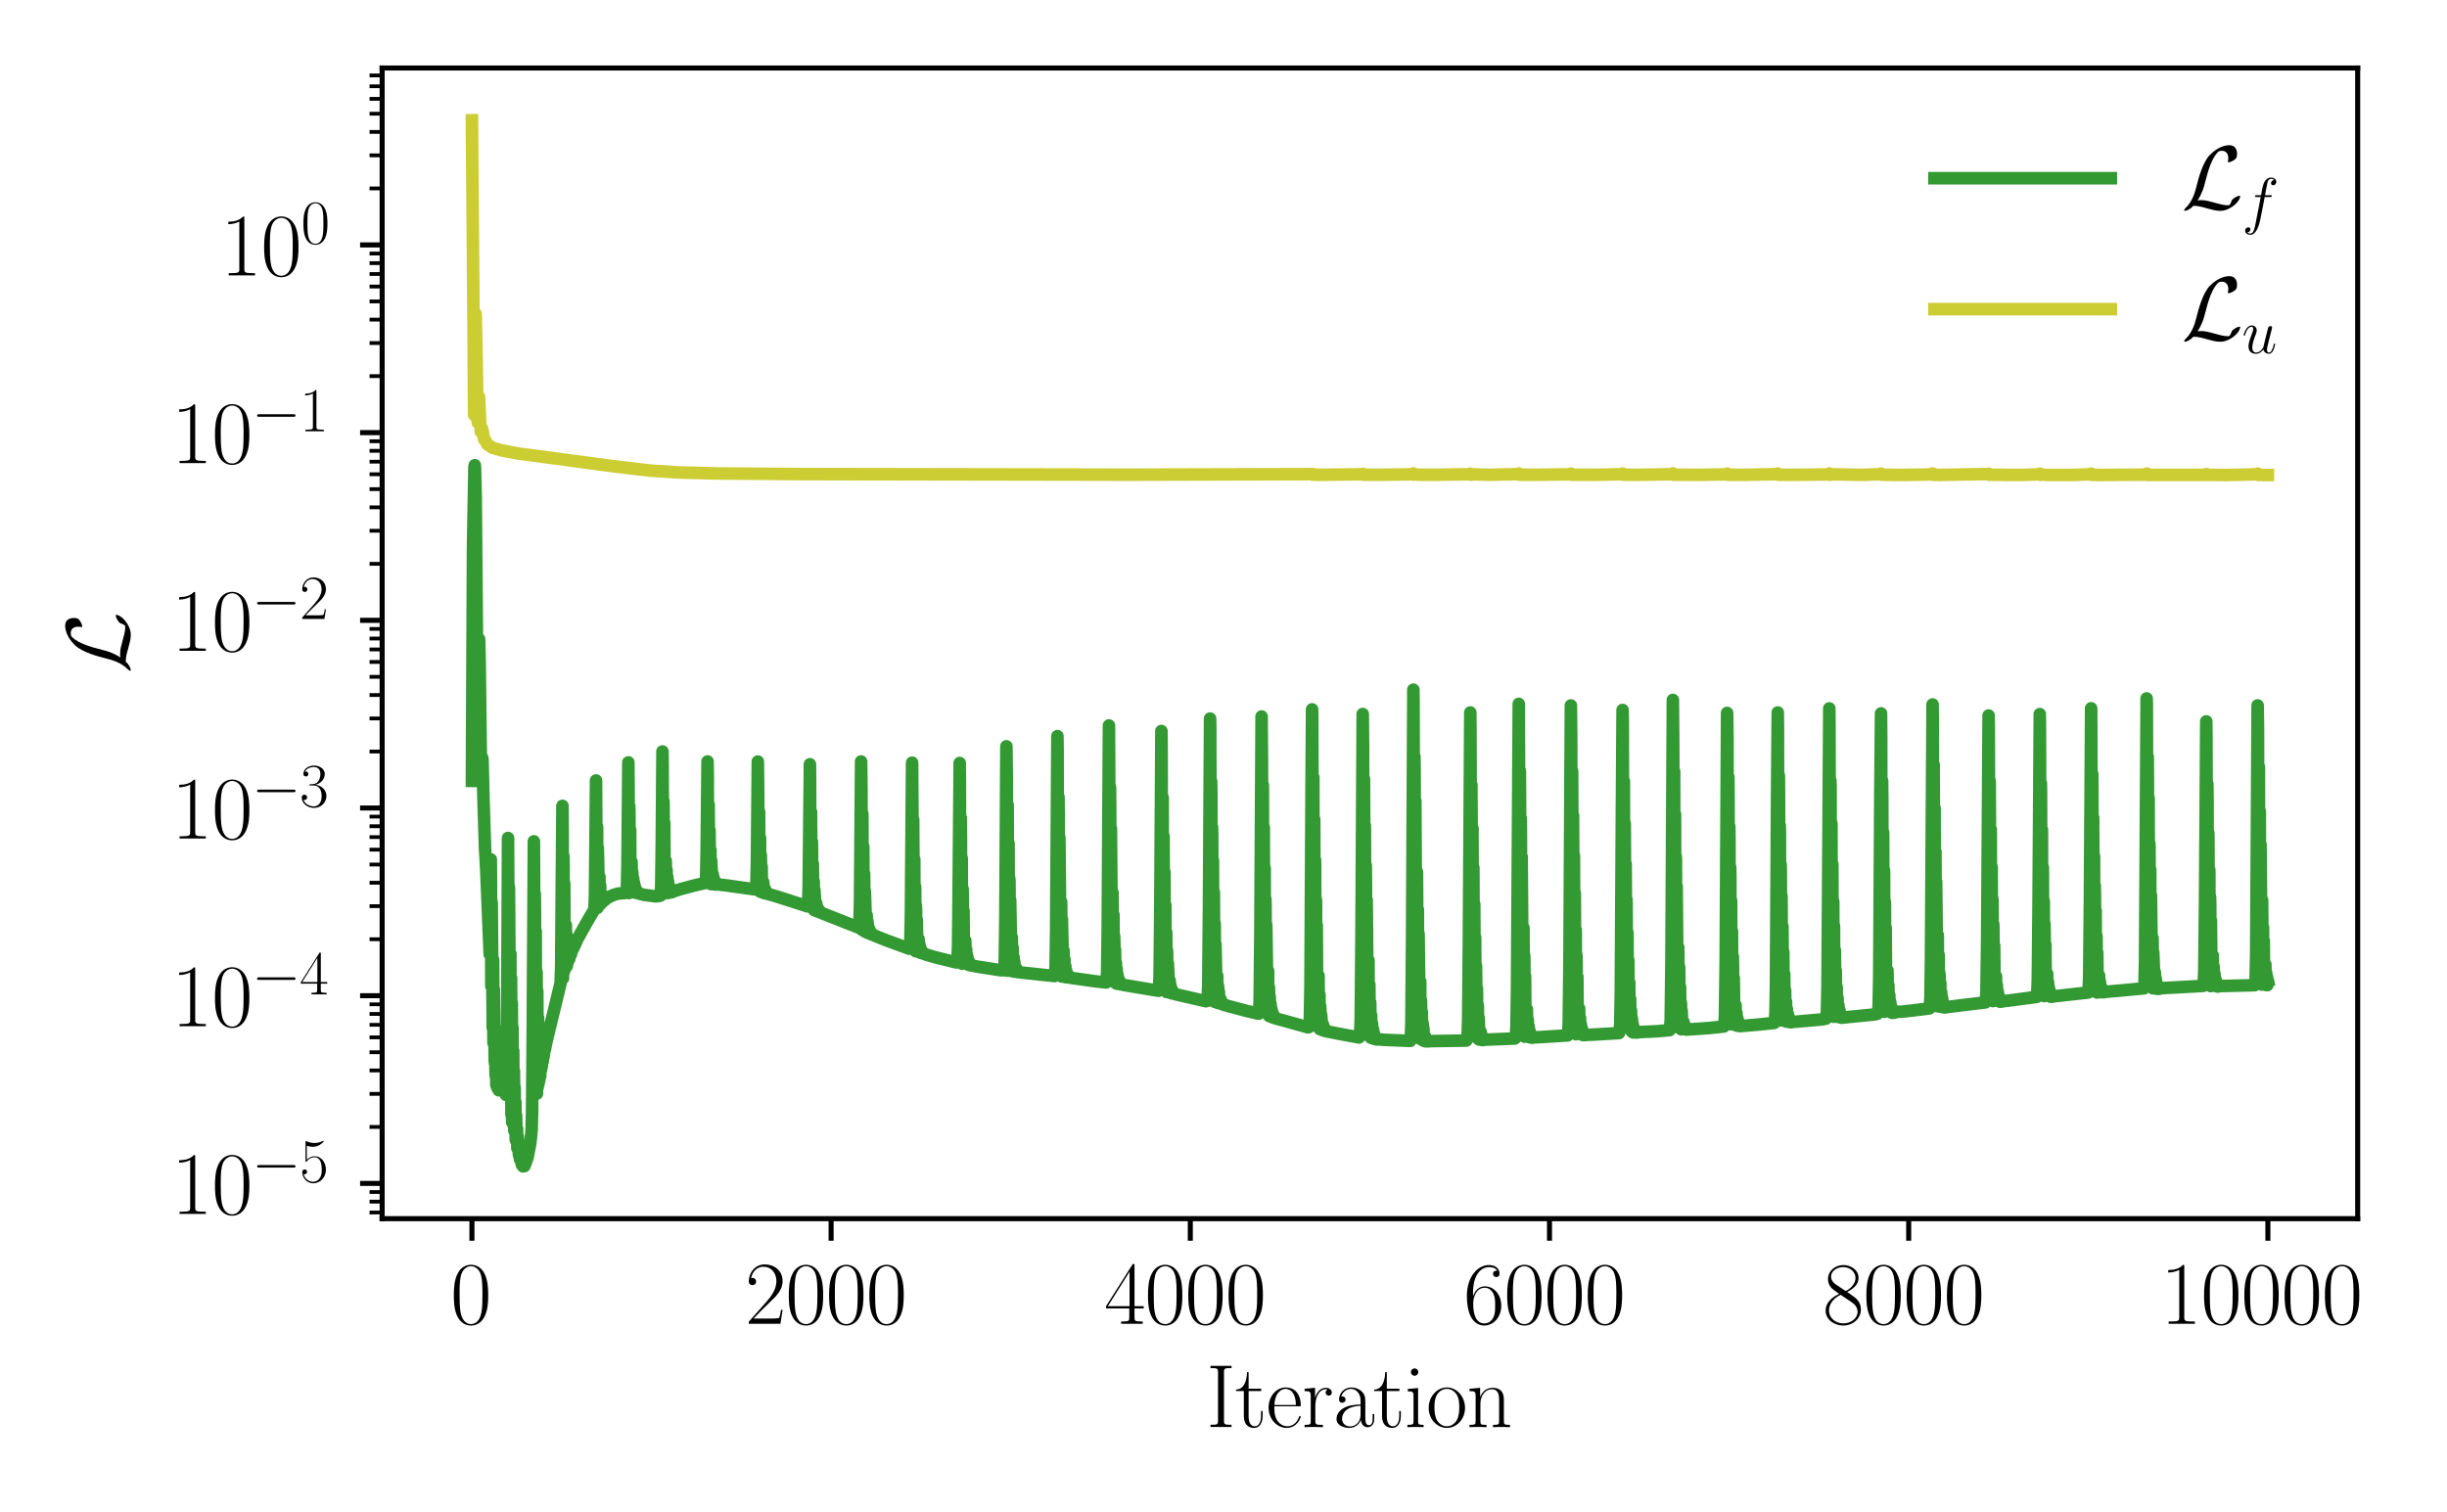 <?xml version="1.0" encoding="utf-8" standalone="no"?>
<!DOCTYPE svg PUBLIC "-//W3C//DTD SVG 1.1//EN"
  "http://www.w3.org/Graphics/SVG/1.1/DTD/svg11.dtd">
<svg xmlns:xlink="http://www.w3.org/1999/xlink" width="388.543pt" height="240.133pt" viewBox="0 0 388.543 240.133" xmlns="http://www.w3.org/2000/svg" version="1.1">
 <defs>
  <style type="text/css">*{stroke-linejoin: round; stroke-linecap: butt}</style>
 </defs>
 <g id="figure_1">
  <g id="patch_1">
   <path d="M 0 240.133 
L 388.543 240.133 
L 388.543 0 
L 0 0 
z
" style="fill: #ffffff"/>
  </g>
  <g id="axes_1">
   <g id="patch_2">
    <path d="M 60.677 193.537 
L 374.359 193.537 
L 374.359 10.8 
L 60.677 10.8 
z
" style="fill: #ffffff"/>
   </g>
   <g id="matplotlib.axis_1">
    <g id="xtick_1">
     <g id="line2d_1">
      <defs>
       <path id="mf19a1b78de" d="M 0 0 
L 0 3.5 
" style="stroke: #000000; stroke-width: 0.8"/>
      </defs>
      <g>
       <use xlink:href="#mf19a1b78de" x="74.935" y="193.537" style="stroke: #000000; stroke-width: 0.8"/>
      </g>
     </g>
     <g id="text_1">
      <!-- $\mathdefault{0}$ -->
      <g transform="translate(71.521 210.223) scale(0.14 -0.14)">
       <defs>
        <path id="CMR17-30" d="M 2688 2025 
C 2688 2416 2682 3080 2413 3591 
C 2176 4039 1798 4198 1466 4198 
C 1158 4198 768 4058 525 3597 
C 269 3118 243 2524 243 2025 
C 243 1661 250 1106 448 619 
C 723 -39 1216 -128 1466 -128 
C 1760 -128 2208 -7 2470 600 
C 2662 1042 2688 1559 2688 2025 
z
M 1466 -26 
C 1056 -26 813 325 723 812 
C 653 1188 653 1738 653 2096 
C 653 2588 653 2997 736 3387 
C 858 3929 1216 4096 1466 4096 
C 1728 4096 2067 3923 2189 3400 
C 2272 3036 2278 2607 2278 2096 
C 2278 1680 2278 1169 2202 792 
C 2067 95 1690 -26 1466 -26 
z
" transform="scale(0.016)"/>
       </defs>
       <use xlink:href="#CMR17-30" transform="scale(0.996)"/>
      </g>
     </g>
    </g>
    <g id="xtick_2">
     <g id="line2d_2">
      <g>
       <use xlink:href="#mf19a1b78de" x="131.968" y="193.537" style="stroke: #000000; stroke-width: 0.8"/>
      </g>
     </g>
     <g id="text_2">
      <!-- $\mathdefault{2000}$ -->
      <g transform="translate(118.311 210.223) scale(0.14 -0.14)">
       <defs>
        <path id="CMR17-32" d="M 2669 989 
L 2554 989 
C 2490 536 2438 459 2413 420 
C 2381 369 1920 369 1830 369 
L 602 369 
C 832 619 1280 1072 1824 1597 
C 2214 1967 2669 2402 2669 3035 
C 2669 3790 2067 4224 1395 4224 
C 691 4224 262 3604 262 3030 
C 262 2780 448 2748 525 2748 
C 589 2748 781 2787 781 3010 
C 781 3207 614 3264 525 3264 
C 486 3264 448 3258 422 3245 
C 544 3790 915 4058 1306 4058 
C 1862 4058 2227 3617 2227 3035 
C 2227 2479 1901 2000 1536 1584 
L 262 146 
L 262 0 
L 2515 0 
L 2669 989 
z
" transform="scale(0.016)"/>
       </defs>
       <use xlink:href="#CMR17-32" transform="scale(0.996)"/>
       <use xlink:href="#CMR17-30" transform="translate(45.69 0) scale(0.996)"/>
       <use xlink:href="#CMR17-30" transform="translate(91.381 0) scale(0.996)"/>
       <use xlink:href="#CMR17-30" transform="translate(137.071 0) scale(0.996)"/>
      </g>
     </g>
    </g>
    <g id="xtick_3">
     <g id="line2d_3">
      <g>
       <use xlink:href="#mf19a1b78de" x="189.001" y="193.537" style="stroke: #000000; stroke-width: 0.8"/>
      </g>
     </g>
     <g id="text_3">
      <!-- $\mathdefault{4000}$ -->
      <g transform="translate(175.344 210.223) scale(0.14 -0.14)">
       <defs>
        <path id="CMR17-34" d="M 2150 4122 
C 2150 4256 2144 4256 2029 4256 
L 128 1254 
L 128 1088 
L 1779 1088 
L 1779 457 
C 1779 224 1766 160 1318 160 
L 1197 160 
L 1197 0 
C 1402 0 1747 0 1965 0 
C 2182 0 2528 0 2733 0 
L 2733 160 
L 2611 160 
C 2163 160 2150 224 2150 457 
L 2150 1088 
L 2803 1088 
L 2803 1254 
L 2150 1254 
L 2150 4122 
z
M 1798 3703 
L 1798 1254 
L 256 1254 
L 1798 3703 
z
" transform="scale(0.016)"/>
       </defs>
       <use xlink:href="#CMR17-34" transform="scale(0.996)"/>
       <use xlink:href="#CMR17-30" transform="translate(45.69 0) scale(0.996)"/>
       <use xlink:href="#CMR17-30" transform="translate(91.381 0) scale(0.996)"/>
       <use xlink:href="#CMR17-30" transform="translate(137.071 0) scale(0.996)"/>
      </g>
     </g>
    </g>
    <g id="xtick_4">
     <g id="line2d_4">
      <g>
       <use xlink:href="#mf19a1b78de" x="246.034" y="193.537" style="stroke: #000000; stroke-width: 0.8"/>
      </g>
     </g>
     <g id="text_4">
      <!-- $\mathdefault{6000}$ -->
      <g transform="translate(232.377 210.223) scale(0.14 -0.14)">
       <defs>
        <path id="CMR17-36" d="M 678 2176 
C 678 3690 1395 4032 1811 4032 
C 1946 4032 2272 4009 2400 3776 
C 2298 3776 2106 3776 2106 3553 
C 2106 3381 2246 3323 2336 3323 
C 2394 3323 2566 3348 2566 3560 
C 2566 3954 2246 4179 1805 4179 
C 1043 4179 243 3390 243 1984 
C 243 253 966 -128 1478 -128 
C 2099 -128 2688 427 2688 1283 
C 2688 2081 2170 2662 1517 2662 
C 1126 2662 838 2407 678 1960 
L 678 2176 
z
M 1478 25 
C 691 25 691 1200 691 1436 
C 691 1896 909 2560 1504 2560 
C 1613 2560 1926 2560 2138 2120 
C 2253 1870 2253 1609 2253 1289 
C 2253 944 2253 690 2118 434 
C 1978 171 1773 25 1478 25 
z
" transform="scale(0.016)"/>
       </defs>
       <use xlink:href="#CMR17-36" transform="scale(0.996)"/>
       <use xlink:href="#CMR17-30" transform="translate(45.69 0) scale(0.996)"/>
       <use xlink:href="#CMR17-30" transform="translate(91.381 0) scale(0.996)"/>
       <use xlink:href="#CMR17-30" transform="translate(137.071 0) scale(0.996)"/>
      </g>
     </g>
    </g>
    <g id="xtick_5">
     <g id="line2d_5">
      <g>
       <use xlink:href="#mf19a1b78de" x="303.068" y="193.537" style="stroke: #000000; stroke-width: 0.8"/>
      </g>
     </g>
     <g id="text_5">
      <!-- $\mathdefault{8000}$ -->
      <g transform="translate(289.411 210.223) scale(0.14 -0.14)">
       <defs>
        <path id="CMR17-38" d="M 1741 2264 
C 2144 2467 2554 2773 2554 3263 
C 2554 3841 1990 4179 1472 4179 
C 890 4179 378 3759 378 3180 
C 378 3021 416 2747 666 2505 
C 730 2442 998 2251 1171 2130 
C 883 1983 211 1634 211 934 
C 211 279 838 -128 1459 -128 
C 2144 -128 2720 362 2720 1010 
C 2720 1590 2330 1857 2074 2029 
L 1741 2264 
z
M 902 2822 
C 851 2854 595 3051 595 3351 
C 595 3739 998 4032 1459 4032 
C 1965 4032 2336 3676 2336 3262 
C 2336 2669 1670 2331 1638 2331 
C 1632 2331 1626 2331 1574 2370 
L 902 2822 
z
M 2080 1519 
C 2176 1449 2483 1240 2483 851 
C 2483 381 2010 25 1472 25 
C 890 25 448 438 448 940 
C 448 1443 838 1862 1280 2060 
L 2080 1519 
z
" transform="scale(0.016)"/>
       </defs>
       <use xlink:href="#CMR17-38" transform="scale(0.996)"/>
       <use xlink:href="#CMR17-30" transform="translate(45.69 0) scale(0.996)"/>
       <use xlink:href="#CMR17-30" transform="translate(91.381 0) scale(0.996)"/>
       <use xlink:href="#CMR17-30" transform="translate(137.071 0) scale(0.996)"/>
      </g>
     </g>
    </g>
    <g id="xtick_6">
     <g id="line2d_6">
      <g>
       <use xlink:href="#mf19a1b78de" x="360.101" y="193.537" style="stroke: #000000; stroke-width: 0.8"/>
      </g>
     </g>
     <g id="text_6">
      <!-- $\mathdefault{10000}$ -->
      <g transform="translate(343.03 210.223) scale(0.14 -0.14)">
       <defs>
        <path id="CMR17-31" d="M 1702 4058 
C 1702 4192 1696 4192 1606 4192 
C 1357 3916 979 3827 621 3827 
C 602 3827 570 3827 563 3808 
C 557 3795 557 3782 557 3648 
C 755 3648 1088 3686 1344 3839 
L 1344 461 
C 1344 236 1331 160 781 160 
L 589 160 
L 589 0 
C 896 0 1216 0 1523 0 
C 1830 0 2150 0 2458 0 
L 2458 160 
L 2266 160 
C 1715 160 1702 230 1702 458 
L 1702 4058 
z
" transform="scale(0.016)"/>
       </defs>
       <use xlink:href="#CMR17-31" transform="scale(0.996)"/>
       <use xlink:href="#CMR17-30" transform="translate(45.69 0) scale(0.996)"/>
       <use xlink:href="#CMR17-30" transform="translate(91.381 0) scale(0.996)"/>
       <use xlink:href="#CMR17-30" transform="translate(137.071 0) scale(0.996)"/>
       <use xlink:href="#CMR17-30" transform="translate(182.762 0) scale(0.996)"/>
      </g>
     </g>
    </g>
    <g id="text_7">
     <!-- Iteration -->
     <g transform="translate(191.534 226.621) scale(0.14 -0.14)">
      <defs>
       <path id="CMR17-49" d="M 1261 3905 
C 1261 4192 1338 4192 1798 4192 
L 1798 4352 
C 1594 4352 1267 4352 1050 4352 
C 832 4352 506 4352 301 4352 
L 301 4192 
C 762 4192 838 4192 838 3905 
L 838 447 
C 838 160 762 160 301 160 
L 301 0 
C 506 0 832 0 1050 0 
C 1267 0 1594 0 1798 0 
L 1798 160 
C 1338 160 1261 160 1261 447 
L 1261 3905 
z
" transform="scale(0.016)"/>
       <path id="CMR17-74" d="M 966 2560 
L 1862 2560 
L 1862 2725 
L 966 2725 
L 966 3904 
L 851 3904 
C 838 3245 614 2668 70 2668 
L 70 2560 
L 627 2560 
L 627 771 
C 627 650 627 -64 1370 -64 
C 1747 -64 1965 306 1965 777 
L 1965 1140 
L 1850 1140 
L 1850 783 
C 1850 344 1677 51 1408 51 
C 1222 51 966 178 966 758 
L 966 2560 
z
" transform="scale(0.016)"/>
       <path id="CMR17-65" d="M 2438 1472 
C 2464 1498 2464 1511 2464 1576 
C 2464 2238 2118 2816 1389 2816 
C 710 2816 173 2169 173 1383 
C 173 551 781 -64 1459 -64 
C 2176 -64 2458 607 2458 740 
C 2458 784 2419 784 2406 784 
C 2362 784 2355 771 2330 696 
C 2189 265 1837 51 1504 51 
C 1229 51 954 203 781 480 
C 582 803 582 1176 582 1472 
L 2438 1472 
z
M 589 1568 
C 634 2505 1126 2714 1382 2714 
C 1818 2714 2112 2297 2118 1568 
L 589 1568 
z
" transform="scale(0.016)"/>
       <path id="CMR17-72" d="M 960 1497 
C 960 2112 1222 2688 1702 2688 
C 1747 2688 1792 2682 1837 2662 
C 1837 2662 1696 2617 1696 2452 
C 1696 2298 1818 2234 1914 2234 
C 1990 2234 2131 2279 2131 2458 
C 2131 2663 1926 2790 1709 2790 
C 1222 2790 1011 2317 947 2093 
L 941 2093 
L 941 2790 
L 198 2720 
L 198 2554 
C 576 2554 634 2515 634 2208 
L 634 428 
C 634 184 608 153 198 153 
L 198 -13 
C 352 0 646 0 813 0 
C 998 0 1325 0 1498 -13 
L 1498 153 
C 1037 153 960 153 960 440 
L 960 1497 
z
" transform="scale(0.016)"/>
       <path id="CMR17-61" d="M 2304 1653 
C 2304 2072 2304 2294 2035 2543 
C 1798 2752 1523 2816 1306 2816 
C 800 2816 435 2407 435 1971 
C 435 1728 627 1728 666 1728 
C 749 1728 896 1778 896 1954 
C 896 2112 774 2181 666 2181 
C 640 2181 608 2174 589 2168 
C 723 2592 1069 2714 1293 2714 
C 1613 2714 1965 2429 1965 1885 
L 1965 1600 
C 1587 1600 1133 1549 774 1357 
C 371 1133 256 813 256 570 
C 256 77 832 -64 1171 -64 
C 1523 -64 1850 139 1990 511 
C 2003 233 2182 -18 2464 -18 
C 2598 -18 2938 70 2938 567 
L 2938 920 
L 2822 920 
L 2822 562 
C 2822 178 2650 128 2566 128 
C 2304 128 2304 458 2304 738 
L 2304 1653 
z
M 1965 870 
C 1965 317 1568 38 1216 38 
C 896 38 646 275 646 570 
C 646 761 730 1100 1101 1305 
C 1408 1478 1760 1504 1965 1504 
L 1965 870 
z
" transform="scale(0.016)"/>
       <path id="CMR17-69" d="M 992 3909 
C 992 4049 877 4170 730 4170 
C 589 4170 467 4056 467 3909 
C 467 3769 582 3648 730 3648 
C 870 3648 992 3763 992 3909 
z
M 243 2706 
L 243 2541 
C 602 2541 653 2502 653 2197 
L 653 427 
C 653 184 627 153 218 153 
L 218 -13 
C 371 0 646 0 806 0 
C 960 0 1222 0 1370 -13 
L 1370 153 
C 992 153 979 191 979 420 
L 979 2776 
L 243 2706 
z
" transform="scale(0.016)"/>
       <path id="CMR17-6f" d="M 2758 1356 
C 2758 2176 2163 2816 1466 2816 
C 768 2816 173 2176 173 1356 
C 173 551 768 -64 1466 -64 
C 2163 -64 2758 551 2758 1356 
z
M 1466 51 
C 1165 51 909 230 762 480 
C 602 767 582 1126 582 1408 
C 582 1677 595 2010 762 2298 
C 890 2509 1139 2714 1466 2714 
C 1754 2714 1997 2554 2150 2330 
C 2349 2029 2349 1607 2349 1408 
C 2349 1158 2336 775 2163 467 
C 1984 173 1709 51 1466 51 
z
" transform="scale(0.016)"/>
       <path id="CMR17-6e" d="M 2656 1933 
C 2656 2259 2592 2790 1837 2790 
C 1331 2790 1069 2400 973 2144 
L 966 2144 
L 966 2790 
L 211 2720 
L 211 2554 
C 589 2554 646 2515 646 2208 
L 646 428 
C 646 184 621 153 211 153 
L 211 -13 
C 365 0 646 0 813 0 
C 979 0 1267 0 1421 -13 
L 1421 153 
C 1011 153 986 178 986 428 
L 986 1658 
C 986 2247 1344 2688 1792 2688 
C 2266 2688 2317 2266 2317 1958 
L 2317 428 
C 2317 184 2291 153 1882 153 
L 1882 -13 
C 2035 0 2317 0 2483 0 
C 2650 0 2938 0 3091 -13 
L 3091 153 
C 2682 153 2656 178 2656 428 
L 2656 1933 
z
" transform="scale(0.016)"/>
      </defs>
      <use xlink:href="#CMR17-49" transform="scale(0.996)"/>
      <use xlink:href="#CMR17-74" transform="translate(32.638 0) scale(0.996)"/>
      <use xlink:href="#CMR17-65" transform="translate(67.919 0) scale(0.996)"/>
      <use xlink:href="#CMR17-72" transform="translate(108.405 0) scale(0.996)"/>
      <use xlink:href="#CMR17-61" transform="translate(143.686 0) scale(0.996)"/>
      <use xlink:href="#CMR17-74" transform="translate(189.376 0) scale(0.996)"/>
      <use xlink:href="#CMR17-69" transform="translate(224.657 0) scale(0.996)"/>
      <use xlink:href="#CMR17-6f" transform="translate(249.528 0) scale(0.996)"/>
      <use xlink:href="#CMR17-6e" transform="translate(295.218 0) scale(0.996)"/>
     </g>
    </g>
   </g>
   <g id="matplotlib.axis_2">
    <g id="ytick_1">
     <g id="line2d_7">
      <defs>
       <path id="m5103e990d5" d="M 0 0 
L -3.5 0 
" style="stroke: #000000; stroke-width: 0.8"/>
      </defs>
      <g>
       <use xlink:href="#m5103e990d5" x="60.677" y="187.939" style="stroke: #000000; stroke-width: 0.8"/>
      </g>
     </g>
     <g id="text_8">
      <!-- $\mathdefault{10^{-5}}$ -->
      <g transform="translate(27.198 192.782) scale(0.14 -0.14)">
       <defs>
        <path id="CMSY10-0" d="M 4218 1472 
C 4326 1472 4442 1472 4442 1600 
C 4442 1728 4326 1728 4218 1728 
L 755 1728 
C 646 1728 531 1728 531 1600 
C 531 1472 646 1472 755 1472 
L 4218 1472 
z
" transform="scale(0.016)"/>
        <path id="CMR17-35" d="M 730 3692 
C 794 3666 1056 3584 1325 3584 
C 1920 3584 2246 3911 2432 4100 
C 2432 4157 2432 4192 2394 4192 
C 2387 4192 2374 4192 2323 4163 
C 2099 4058 1837 3973 1517 3973 
C 1325 3973 1037 3999 723 4139 
C 653 4171 640 4171 634 4171 
C 602 4171 595 4164 595 4037 
L 595 2203 
C 595 2089 595 2057 659 2057 
C 691 2057 704 2070 736 2114 
C 941 2401 1222 2522 1542 2522 
C 1766 2522 2246 2382 2246 1289 
C 2246 1085 2246 715 2054 421 
C 1894 159 1645 25 1370 25 
C 947 25 518 320 403 814 
C 429 807 480 795 506 795 
C 589 795 749 840 749 1038 
C 749 1210 627 1280 506 1280 
C 358 1280 262 1190 262 1011 
C 262 454 704 -128 1382 -128 
C 2042 -128 2669 440 2669 1264 
C 2669 2030 2170 2624 1549 2624 
C 1222 2624 947 2503 730 2274 
L 730 3692 
z
" transform="scale(0.016)"/>
       </defs>
       <use xlink:href="#CMR17-31" transform="scale(0.996)"/>
       <use xlink:href="#CMR17-30" transform="translate(45.69 0) scale(0.996)"/>
       <use xlink:href="#CMSY10-0" transform="translate(91.381 36.154) scale(0.697)"/>
       <use xlink:href="#CMR17-35" transform="translate(145.622 36.154) scale(0.697)"/>
      </g>
     </g>
    </g>
    <g id="ytick_2">
     <g id="line2d_8">
      <g>
       <use xlink:href="#m5103e990d5" x="60.677" y="158.13" style="stroke: #000000; stroke-width: 0.8"/>
      </g>
     </g>
     <g id="text_9">
      <!-- $\mathdefault{10^{-4}}$ -->
      <g transform="translate(27.198 162.973) scale(0.14 -0.14)">
       <use xlink:href="#CMR17-31" transform="scale(0.996)"/>
       <use xlink:href="#CMR17-30" transform="translate(45.69 0) scale(0.996)"/>
       <use xlink:href="#CMSY10-0" transform="translate(91.381 36.154) scale(0.697)"/>
       <use xlink:href="#CMR17-34" transform="translate(145.622 36.154) scale(0.697)"/>
      </g>
     </g>
    </g>
    <g id="ytick_3">
     <g id="line2d_9">
      <g>
       <use xlink:href="#m5103e990d5" x="60.677" y="128.321" style="stroke: #000000; stroke-width: 0.8"/>
      </g>
     </g>
     <g id="text_10">
      <!-- $\mathdefault{10^{-3}}$ -->
      <g transform="translate(27.198 133.164) scale(0.14 -0.14)">
       <defs>
        <path id="CMR17-33" d="M 1414 2157 
C 1984 2157 2234 1662 2234 1090 
C 2234 320 1824 25 1453 25 
C 1114 25 563 194 390 693 
C 422 680 454 680 486 680 
C 640 680 755 782 755 948 
C 755 1133 614 1216 486 1216 
C 378 1216 211 1165 211 926 
C 211 335 787 -128 1466 -128 
C 2176 -128 2720 430 2720 1085 
C 2720 1707 2208 2157 1600 2227 
C 2086 2328 2554 2756 2554 3329 
C 2554 3820 2048 4179 1472 4179 
C 890 4179 378 3829 378 3329 
C 378 3110 544 3072 627 3072 
C 762 3072 877 3155 877 3321 
C 877 3486 762 3569 627 3569 
C 602 3569 570 3569 544 3557 
C 730 3959 1235 4032 1459 4032 
C 1683 4032 2106 3925 2106 3320 
C 2106 3143 2080 2828 1862 2550 
C 1670 2304 1453 2304 1242 2284 
C 1210 2284 1062 2269 1037 2269 
C 992 2263 966 2257 966 2208 
C 966 2163 973 2157 1101 2157 
L 1414 2157 
z
" transform="scale(0.016)"/>
       </defs>
       <use xlink:href="#CMR17-31" transform="scale(0.996)"/>
       <use xlink:href="#CMR17-30" transform="translate(45.69 0) scale(0.996)"/>
       <use xlink:href="#CMSY10-0" transform="translate(91.381 36.154) scale(0.697)"/>
       <use xlink:href="#CMR17-33" transform="translate(145.622 36.154) scale(0.697)"/>
      </g>
     </g>
    </g>
    <g id="ytick_4">
     <g id="line2d_10">
      <g>
       <use xlink:href="#m5103e990d5" x="60.677" y="98.513" style="stroke: #000000; stroke-width: 0.8"/>
      </g>
     </g>
     <g id="text_11">
      <!-- $\mathdefault{10^{-2}}$ -->
      <g transform="translate(27.198 103.356) scale(0.14 -0.14)">
       <use xlink:href="#CMR17-31" transform="scale(0.996)"/>
       <use xlink:href="#CMR17-30" transform="translate(45.69 0) scale(0.996)"/>
       <use xlink:href="#CMSY10-0" transform="translate(91.381 36.154) scale(0.697)"/>
       <use xlink:href="#CMR17-32" transform="translate(145.622 36.154) scale(0.697)"/>
      </g>
     </g>
    </g>
    <g id="ytick_5">
     <g id="line2d_11">
      <g>
       <use xlink:href="#m5103e990d5" x="60.677" y="68.704" style="stroke: #000000; stroke-width: 0.8"/>
      </g>
     </g>
     <g id="text_12">
      <!-- $\mathdefault{10^{-1}}$ -->
      <g transform="translate(27.198 73.547) scale(0.14 -0.14)">
       <use xlink:href="#CMR17-31" transform="scale(0.996)"/>
       <use xlink:href="#CMR17-30" transform="translate(45.69 0) scale(0.996)"/>
       <use xlink:href="#CMSY10-0" transform="translate(91.381 36.154) scale(0.697)"/>
       <use xlink:href="#CMR17-31" transform="translate(145.622 36.154) scale(0.697)"/>
      </g>
     </g>
    </g>
    <g id="ytick_6">
     <g id="line2d_12">
      <g>
       <use xlink:href="#m5103e990d5" x="60.677" y="38.895" style="stroke: #000000; stroke-width: 0.8"/>
      </g>
     </g>
     <g id="text_13">
      <!-- $\mathdefault{10^{0}}$ -->
      <g transform="translate(35.002 43.738) scale(0.14 -0.14)">
       <use xlink:href="#CMR17-31" transform="scale(0.996)"/>
       <use xlink:href="#CMR17-30" transform="translate(45.69 0) scale(0.996)"/>
       <use xlink:href="#CMR17-30" transform="translate(91.381 36.154) scale(0.697)"/>
      </g>
     </g>
    </g>
    <g id="ytick_7">
     <g id="line2d_13">
      <defs>
       <path id="m9b9a333a00" d="M 0 0 
L -2 0 
" style="stroke: #000000; stroke-width: 0.6"/>
      </defs>
      <g>
       <use xlink:href="#m9b9a333a00" x="60.677" y="192.557" style="stroke: #000000; stroke-width: 0.6"/>
      </g>
     </g>
    </g>
    <g id="ytick_8">
     <g id="line2d_14">
      <g>
       <use xlink:href="#m9b9a333a00" x="60.677" y="190.828" style="stroke: #000000; stroke-width: 0.6"/>
      </g>
     </g>
    </g>
    <g id="ytick_9">
     <g id="line2d_15">
      <g>
       <use xlink:href="#m9b9a333a00" x="60.677" y="189.303" style="stroke: #000000; stroke-width: 0.6"/>
      </g>
     </g>
    </g>
    <g id="ytick_10">
     <g id="line2d_16">
      <g>
       <use xlink:href="#m9b9a333a00" x="60.677" y="178.966" style="stroke: #000000; stroke-width: 0.6"/>
      </g>
     </g>
    </g>
    <g id="ytick_11">
     <g id="line2d_17">
      <g>
       <use xlink:href="#m9b9a333a00" x="60.677" y="173.717" style="stroke: #000000; stroke-width: 0.6"/>
      </g>
     </g>
    </g>
    <g id="ytick_12">
     <g id="line2d_18">
      <g>
       <use xlink:href="#m9b9a333a00" x="60.677" y="169.992" style="stroke: #000000; stroke-width: 0.6"/>
      </g>
     </g>
    </g>
    <g id="ytick_13">
     <g id="line2d_19">
      <g>
       <use xlink:href="#m9b9a333a00" x="60.677" y="167.104" style="stroke: #000000; stroke-width: 0.6"/>
      </g>
     </g>
    </g>
    <g id="ytick_14">
     <g id="line2d_20">
      <g>
       <use xlink:href="#m9b9a333a00" x="60.677" y="164.743" style="stroke: #000000; stroke-width: 0.6"/>
      </g>
     </g>
    </g>
    <g id="ytick_15">
     <g id="line2d_21">
      <g>
       <use xlink:href="#m9b9a333a00" x="60.677" y="162.748" style="stroke: #000000; stroke-width: 0.6"/>
      </g>
     </g>
    </g>
    <g id="ytick_16">
     <g id="line2d_22">
      <g>
       <use xlink:href="#m9b9a333a00" x="60.677" y="161.019" style="stroke: #000000; stroke-width: 0.6"/>
      </g>
     </g>
    </g>
    <g id="ytick_17">
     <g id="line2d_23">
      <g>
       <use xlink:href="#m9b9a333a00" x="60.677" y="159.494" style="stroke: #000000; stroke-width: 0.6"/>
      </g>
     </g>
    </g>
    <g id="ytick_18">
     <g id="line2d_24">
      <g>
       <use xlink:href="#m9b9a333a00" x="60.677" y="149.157" style="stroke: #000000; stroke-width: 0.6"/>
      </g>
     </g>
    </g>
    <g id="ytick_19">
     <g id="line2d_25">
      <g>
       <use xlink:href="#m9b9a333a00" x="60.677" y="143.908" style="stroke: #000000; stroke-width: 0.6"/>
      </g>
     </g>
    </g>
    <g id="ytick_20">
     <g id="line2d_26">
      <g>
       <use xlink:href="#m9b9a333a00" x="60.677" y="140.184" style="stroke: #000000; stroke-width: 0.6"/>
      </g>
     </g>
    </g>
    <g id="ytick_21">
     <g id="line2d_27">
      <g>
       <use xlink:href="#m9b9a333a00" x="60.677" y="137.295" style="stroke: #000000; stroke-width: 0.6"/>
      </g>
     </g>
    </g>
    <g id="ytick_22">
     <g id="line2d_28">
      <g>
       <use xlink:href="#m9b9a333a00" x="60.677" y="134.934" style="stroke: #000000; stroke-width: 0.6"/>
      </g>
     </g>
    </g>
    <g id="ytick_23">
     <g id="line2d_29">
      <g>
       <use xlink:href="#m9b9a333a00" x="60.677" y="132.939" style="stroke: #000000; stroke-width: 0.6"/>
      </g>
     </g>
    </g>
    <g id="ytick_24">
     <g id="line2d_30">
      <g>
       <use xlink:href="#m9b9a333a00" x="60.677" y="131.21" style="stroke: #000000; stroke-width: 0.6"/>
      </g>
     </g>
    </g>
    <g id="ytick_25">
     <g id="line2d_31">
      <g>
       <use xlink:href="#m9b9a333a00" x="60.677" y="129.685" style="stroke: #000000; stroke-width: 0.6"/>
      </g>
     </g>
    </g>
    <g id="ytick_26">
     <g id="line2d_32">
      <g>
       <use xlink:href="#m9b9a333a00" x="60.677" y="119.348" style="stroke: #000000; stroke-width: 0.6"/>
      </g>
     </g>
    </g>
    <g id="ytick_27">
     <g id="line2d_33">
      <g>
       <use xlink:href="#m9b9a333a00" x="60.677" y="114.099" style="stroke: #000000; stroke-width: 0.6"/>
      </g>
     </g>
    </g>
    <g id="ytick_28">
     <g id="line2d_34">
      <g>
       <use xlink:href="#m9b9a333a00" x="60.677" y="110.375" style="stroke: #000000; stroke-width: 0.6"/>
      </g>
     </g>
    </g>
    <g id="ytick_29">
     <g id="line2d_35">
      <g>
       <use xlink:href="#m9b9a333a00" x="60.677" y="107.486" style="stroke: #000000; stroke-width: 0.6"/>
      </g>
     </g>
    </g>
    <g id="ytick_30">
     <g id="line2d_36">
      <g>
       <use xlink:href="#m9b9a333a00" x="60.677" y="105.126" style="stroke: #000000; stroke-width: 0.6"/>
      </g>
     </g>
    </g>
    <g id="ytick_31">
     <g id="line2d_37">
      <g>
       <use xlink:href="#m9b9a333a00" x="60.677" y="103.13" style="stroke: #000000; stroke-width: 0.6"/>
      </g>
     </g>
    </g>
    <g id="ytick_32">
     <g id="line2d_38">
      <g>
       <use xlink:href="#m9b9a333a00" x="60.677" y="101.401" style="stroke: #000000; stroke-width: 0.6"/>
      </g>
     </g>
    </g>
    <g id="ytick_33">
     <g id="line2d_39">
      <g>
       <use xlink:href="#m9b9a333a00" x="60.677" y="99.877" style="stroke: #000000; stroke-width: 0.6"/>
      </g>
     </g>
    </g>
    <g id="ytick_34">
     <g id="line2d_40">
      <g>
       <use xlink:href="#m9b9a333a00" x="60.677" y="89.539" style="stroke: #000000; stroke-width: 0.6"/>
      </g>
     </g>
    </g>
    <g id="ytick_35">
     <g id="line2d_41">
      <g>
       <use xlink:href="#m9b9a333a00" x="60.677" y="84.29" style="stroke: #000000; stroke-width: 0.6"/>
      </g>
     </g>
    </g>
    <g id="ytick_36">
     <g id="line2d_42">
      <g>
       <use xlink:href="#m9b9a333a00" x="60.677" y="80.566" style="stroke: #000000; stroke-width: 0.6"/>
      </g>
     </g>
    </g>
    <g id="ytick_37">
     <g id="line2d_43">
      <g>
       <use xlink:href="#m9b9a333a00" x="60.677" y="77.677" style="stroke: #000000; stroke-width: 0.6"/>
      </g>
     </g>
    </g>
    <g id="ytick_38">
     <g id="line2d_44">
      <g>
       <use xlink:href="#m9b9a333a00" x="60.677" y="75.317" style="stroke: #000000; stroke-width: 0.6"/>
      </g>
     </g>
    </g>
    <g id="ytick_39">
     <g id="line2d_45">
      <g>
       <use xlink:href="#m9b9a333a00" x="60.677" y="73.321" style="stroke: #000000; stroke-width: 0.6"/>
      </g>
     </g>
    </g>
    <g id="ytick_40">
     <g id="line2d_46">
      <g>
       <use xlink:href="#m9b9a333a00" x="60.677" y="71.592" style="stroke: #000000; stroke-width: 0.6"/>
      </g>
     </g>
    </g>
    <g id="ytick_41">
     <g id="line2d_47">
      <g>
       <use xlink:href="#m9b9a333a00" x="60.677" y="70.068" style="stroke: #000000; stroke-width: 0.6"/>
      </g>
     </g>
    </g>
    <g id="ytick_42">
     <g id="line2d_48">
      <g>
       <use xlink:href="#m9b9a333a00" x="60.677" y="59.73" style="stroke: #000000; stroke-width: 0.6"/>
      </g>
     </g>
    </g>
    <g id="ytick_43">
     <g id="line2d_49">
      <g>
       <use xlink:href="#m9b9a333a00" x="60.677" y="54.481" style="stroke: #000000; stroke-width: 0.6"/>
      </g>
     </g>
    </g>
    <g id="ytick_44">
     <g id="line2d_50">
      <g>
       <use xlink:href="#m9b9a333a00" x="60.677" y="50.757" style="stroke: #000000; stroke-width: 0.6"/>
      </g>
     </g>
    </g>
    <g id="ytick_45">
     <g id="line2d_51">
      <g>
       <use xlink:href="#m9b9a333a00" x="60.677" y="47.868" style="stroke: #000000; stroke-width: 0.6"/>
      </g>
     </g>
    </g>
    <g id="ytick_46">
     <g id="line2d_52">
      <g>
       <use xlink:href="#m9b9a333a00" x="60.677" y="45.508" style="stroke: #000000; stroke-width: 0.6"/>
      </g>
     </g>
    </g>
    <g id="ytick_47">
     <g id="line2d_53">
      <g>
       <use xlink:href="#m9b9a333a00" x="60.677" y="43.512" style="stroke: #000000; stroke-width: 0.6"/>
      </g>
     </g>
    </g>
    <g id="ytick_48">
     <g id="line2d_54">
      <g>
       <use xlink:href="#m9b9a333a00" x="60.677" y="41.784" style="stroke: #000000; stroke-width: 0.6"/>
      </g>
     </g>
    </g>
    <g id="ytick_49">
     <g id="line2d_55">
      <g>
       <use xlink:href="#m9b9a333a00" x="60.677" y="40.259" style="stroke: #000000; stroke-width: 0.6"/>
      </g>
     </g>
    </g>
    <g id="ytick_50">
     <g id="line2d_56">
      <g>
       <use xlink:href="#m9b9a333a00" x="60.677" y="29.922" style="stroke: #000000; stroke-width: 0.6"/>
      </g>
     </g>
    </g>
    <g id="ytick_51">
     <g id="line2d_57">
      <g>
       <use xlink:href="#m9b9a333a00" x="60.677" y="24.672" style="stroke: #000000; stroke-width: 0.6"/>
      </g>
     </g>
    </g>
    <g id="ytick_52">
     <g id="line2d_58">
      <g>
       <use xlink:href="#m9b9a333a00" x="60.677" y="20.948" style="stroke: #000000; stroke-width: 0.6"/>
      </g>
     </g>
    </g>
    <g id="ytick_53">
     <g id="line2d_59">
      <g>
       <use xlink:href="#m9b9a333a00" x="60.677" y="18.059" style="stroke: #000000; stroke-width: 0.6"/>
      </g>
     </g>
    </g>
    <g id="ytick_54">
     <g id="line2d_60">
      <g>
       <use xlink:href="#m9b9a333a00" x="60.677" y="15.699" style="stroke: #000000; stroke-width: 0.6"/>
      </g>
     </g>
    </g>
    <g id="ytick_55">
     <g id="line2d_61">
      <g>
       <use xlink:href="#m9b9a333a00" x="60.677" y="13.703" style="stroke: #000000; stroke-width: 0.6"/>
      </g>
     </g>
    </g>
    <g id="ytick_56">
     <g id="line2d_62">
      <g>
       <use xlink:href="#m9b9a333a00" x="60.677" y="11.975" style="stroke: #000000; stroke-width: 0.6"/>
      </g>
     </g>
    </g>
    <g id="text_14">
     <!-- $\mathcal{L}$ -->
     <g transform="translate(20.486 106.979) rotate(-90) scale(0.14 -0.14)">
      <defs>
       <path id="CMSY10-4c" d="M 1152 610 
C 1498 1151 1606 1562 1690 1903 
C 1914 2790 2157 3562 2554 4005 
C 2630 4090 2682 4147 2886 4147 
C 3328 4147 3341 3704 3341 3613 
C 3341 3498 3309 3407 3309 3375 
C 3309 3330 3347 3330 3354 3330 
C 3456 3330 3629 3401 3789 3517 
C 3904 3607 3962 3671 3962 3934 
C 3962 4281 3782 4544 3424 4544 
C 3219 4544 2656 4493 2029 3856 
C 1517 3329 1216 2172 1094 1690 
C 979 1248 928 1048 736 662 
C 691 586 525 303 435 219 
C 262 59 198 -57 198 -89 
C 198 -102 211 -128 256 -128 
C 282 -128 416 -102 582 5 
C 691 68 704 80 851 231 
C 1171 231 1395 173 1798 58 
C 2125 -32 2451 -128 2778 -128 
C 3296 -128 3821 264 4026 546 
C 4154 719 4192 880 4192 899 
C 4192 944 4154 944 4147 944 
C 4045 944 3891 874 3782 796 
C 3610 687 3597 649 3558 539 
C 3526 436 3488 385 3462 346 
C 3411 269 3405 269 3309 269 
C 3002 269 2682 366 2259 481 
C 2080 532 1728 636 1408 636 
C 1325 636 1235 629 1152 610 
z
" transform="scale(0.016)"/>
      </defs>
      <use xlink:href="#CMSY10-4c" transform="scale(0.996)"/>
     </g>
    </g>
   </g>
   <g id="line2d_63">
    <path d="M 74.935 124.014 
L 75.106 87.041 
L 75.334 74.15 
L 75.391 73.881 
L 75.42 74.251 
L 75.534 78.882 
L 75.705 99.001 
L 75.819 122.229 
L 75.876 116.828 
L 76.047 101.462 
L 76.076 101.532 
L 76.161 105.11 
L 76.389 123.929 
L 76.475 122.086 
L 76.56 120.312 
L 76.617 120.692 
L 76.76 126.639 
L 77.017 134.748 
L 77.216 138.268 
L 77.758 151.542 
L 77.815 150.258 
L 77.929 136.481 
L 77.958 140.235 
L 78.015 156.578 
L 78.072 143.303 
L 78.243 163.243 
L 78.3 152.41 
L 78.328 161.479 
L 78.357 165.617 
L 78.385 157.131 
L 78.414 157.089 
L 78.557 168.454 
L 78.585 168.79 
L 78.614 163.229 
L 78.671 170.033 
L 78.699 170.814 
L 78.756 166.093 
L 78.785 170.471 
L 78.813 172.323 
L 78.842 168.957 
L 78.87 167.614 
L 78.899 170.006 
L 78.927 172.645 
L 78.984 169.298 
L 79.041 171.952 
L 79.07 172.907 
L 79.098 171.621 
L 79.127 170.556 
L 79.155 171.148 
L 79.212 173.144 
L 79.27 171.565 
L 79.298 171.664 
L 79.355 173.087 
L 79.412 172.376 
L 79.441 172.014 
L 79.498 172.59 
L 79.555 172.967 
L 79.583 172.715 
L 79.64 172.317 
L 79.697 172.63 
L 79.783 172.97 
L 79.811 172.887 
L 79.897 172.69 
L 79.925 172.723 
L 80.325 173.864 
L 80.382 173.703 
L 80.439 172.656 
L 80.524 164.611 
L 80.667 133.08 
L 80.724 144.275 
L 80.752 173.502 
L 80.809 140.88 
L 80.838 143.912 
L 80.981 167.419 
L 81.009 165.532 
L 81.038 151.433 
L 81.095 173.09 
L 81.152 155.303 
L 81.18 160.3 
L 81.209 177 
L 81.266 159.211 
L 81.294 166.069 
L 81.323 178.216 
L 81.38 163.202 
L 81.408 170.753 
L 81.437 178.429 
L 81.494 166.89 
L 81.522 173.997 
L 81.608 170.099 
L 81.665 179.561 
L 81.722 172.736 
L 81.75 177.114 
L 81.836 175.014 
L 81.893 181.011 
L 81.95 177.128 
L 81.979 178.454 
L 82.007 181.251 
L 82.093 179.259 
L 82.15 182.343 
L 82.207 180.499 
L 82.406 183.462 
L 82.435 183.505 
L 82.492 182.926 
L 82.52 183.437 
L 82.577 184.139 
L 82.634 183.766 
L 82.863 184.952 
L 82.891 185.028 
L 82.948 184.904 
L 83.034 185.181 
L 83.062 185.231 
L 83.119 185.145 
L 83.176 185.132 
L 83.205 185.172 
L 83.262 185.187 
L 83.29 185.138 
L 83.775 183.807 
L 84.203 181.555 
L 84.402 179.647 
L 84.488 176.707 
L 84.602 162.178 
L 84.773 133.612 
L 84.802 139.526 
L 84.859 173.205 
L 84.916 141.967 
L 84.944 144.965 
L 85.001 172.896 
L 85.058 147.876 
L 85.115 171.657 
L 85.172 154.306 
L 85.201 154.357 
L 85.258 173.674 
L 85.315 157.422 
L 85.372 172.682 
L 85.429 161.647 
L 85.458 162.379 
L 85.515 172.097 
L 85.572 163.847 
L 85.629 171.589 
L 85.686 166.261 
L 85.714 166.37 
L 85.771 170.933 
L 85.828 167.026 
L 85.914 169.887 
L 85.942 168.296 
L 85.971 167.576 
L 85.999 168.363 
L 86.028 169.342 
L 86.085 168.055 
L 86.113 167.67 
L 86.142 168.124 
L 86.171 168.602 
L 86.228 167.728 
L 86.313 167.822 
L 86.399 166.98 
L 86.513 166.731 
L 86.741 165.577 
L 86.883 164.931 
L 88.281 159.161 
L 89.022 156.086 
L 89.108 153.323 
L 89.222 138.08 
L 89.307 127.981 
L 89.336 131.739 
L 89.393 155.355 
L 89.45 135.951 
L 89.478 137.325 
L 89.535 154.334 
L 89.593 140.27 
L 89.65 153.766 
L 89.764 152.01 
L 89.792 153.012 
L 89.849 146.914 
L 89.878 151.144 
L 89.906 153.588 
L 89.935 150.165 
L 89.963 148.478 
L 89.992 150.825 
L 90.02 153.322 
L 90.077 149.772 
L 90.134 152.791 
L 90.191 150.771 
L 90.22 150.87 
L 90.277 152.486 
L 90.334 151.031 
L 90.391 152.277 
L 90.448 151.198 
L 90.505 151.89 
L 90.562 151.328 
L 90.591 151.201 
L 90.619 151.472 
L 90.648 151.594 
L 90.676 151.342 
L 90.819 150.993 
L 91.018 150.623 
L 91.075 150.507 
L 91.304 149.989 
L 91.76 149.008 
L 93.214 146.397 
L 94.383 144.421 
L 94.469 142.24 
L 94.64 123.949 
L 94.697 133.956 
L 94.725 143.966 
L 94.783 131.81 
L 94.811 131.289 
L 94.868 144.175 
L 94.925 134.684 
L 95.125 143.775 
L 95.182 139.247 
L 95.21 141.332 
L 95.239 143.678 
L 95.296 140.578 
L 95.353 143.369 
L 95.467 143.073 
L 95.495 143.304 
L 95.552 142.083 
L 95.581 142.84 
L 95.61 143.305 
L 95.638 142.807 
L 95.667 142.371 
L 95.724 143.163 
L 95.781 142.634 
L 95.838 142.977 
L 95.866 143.059 
L 95.895 142.811 
L 95.923 142.671 
L 95.952 142.812 
L 95.98 142.971 
L 96.037 142.726 
L 96.066 142.718 
L 96.123 142.868 
L 96.151 142.772 
L 96.294 142.683 
L 96.465 142.573 
L 96.608 142.501 
L 96.864 142.377 
L 97.349 142.146 
L 98.147 141.904 
L 99.089 141.835 
L 99.459 141.741 
L 99.545 141.127 
L 99.63 137.396 
L 99.773 121.073 
L 99.801 124.116 
L 99.858 141.828 
L 99.916 128.035 
L 99.944 129.437 
L 100.001 141.12 
L 100.058 131.79 
L 100.115 141.698 
L 100.229 141.308 
L 100.286 136.902 
L 100.343 141.103 
L 100.372 141.007 
L 100.4 138.545 
L 100.457 141.039 
L 100.486 141.439 
L 100.543 139.512 
L 100.571 141.058 
L 100.6 141.648 
L 100.628 140.562 
L 100.657 140.169 
L 100.685 141.091 
L 100.714 141.727 
L 100.771 140.66 
L 100.8 141.163 
L 100.828 141.733 
L 100.885 141.081 
L 100.914 141.249 
L 100.971 141.715 
L 101.028 141.383 
L 101.085 141.812 
L 101.142 141.528 
L 101.313 141.824 
L 101.398 141.779 
L 101.455 141.901 
L 102.254 142.105 
L 104.136 142.359 
L 104.82 142.257 
L 104.906 142.037 
L 104.991 140.732 
L 105.077 134.099 
L 105.191 119.341 
L 105.22 121.989 
L 105.277 141.958 
L 105.334 127.173 
L 105.362 127.675 
L 105.419 141.908 
L 105.476 130.658 
L 105.533 141.503 
L 105.647 140.868 
L 105.676 140.698 
L 105.704 136.694 
L 105.761 140.708 
L 105.79 141.423 
L 105.847 138.207 
L 105.875 140.784 
L 105.904 141.708 
L 105.933 139.783 
L 105.961 139.256 
L 106.018 141.805 
L 106.075 139.993 
L 106.132 141.813 
L 106.189 140.575 
L 106.246 141.771 
L 106.36 141.703 
L 106.389 141.646 
L 106.417 141.281 
L 106.474 141.633 
L 106.503 141.712 
L 106.531 141.472 
L 106.56 141.386 
L 106.588 141.567 
L 106.617 141.702 
L 106.674 141.462 
L 106.731 141.649 
L 106.788 141.531 
L 106.817 141.509 
L 106.845 141.588 
L 106.874 141.621 
L 106.902 141.563 
L 107.045 141.516 
L 107.472 141.396 
L 108.128 141.186 
L 110.21 140.625 
L 112.035 140.211 
L 112.121 139.323 
L 112.206 135.092 
L 112.349 120.933 
L 112.377 123.302 
L 112.434 139.562 
L 112.491 130.004 
L 112.52 127.806 
L 112.548 131.503 
L 112.605 139.232 
L 112.634 133.824 
L 112.662 131.886 
L 112.691 135.064 
L 112.719 139.876 
L 112.776 135.359 
L 112.805 134.994 
L 112.862 140.404 
L 112.919 136.649 
L 113.119 140.421 
L 113.176 138.863 
L 113.233 140.158 
L 113.261 140.378 
L 113.318 139.422 
L 113.347 139.921 
L 113.375 140.431 
L 113.432 139.874 
L 113.461 139.889 
L 113.518 140.466 
L 113.575 140.068 
L 113.775 140.478 
L 113.974 140.401 
L 114.487 140.521 
L 115.115 140.577 
L 117.225 140.874 
L 120.02 141.261 
L 120.105 140.457 
L 120.191 136.649 
L 120.333 120.941 
L 120.39 126.358 
L 120.447 141.345 
L 120.504 128.817 
L 120.533 128.972 
L 120.59 141.364 
L 120.647 133.262 
L 120.676 133.057 
L 120.733 141.616 
L 120.79 135.734 
L 120.818 136.421 
L 120.875 141.556 
L 120.932 137.608 
L 120.989 141.416 
L 121.103 140.703 
L 121.132 141.77 
L 121.189 140.094 
L 121.388 141.807 
L 121.417 141.69 
L 121.474 141.239 
L 121.503 141.646 
L 121.531 141.888 
L 121.588 141.484 
L 121.816 141.942 
L 121.873 141.813 
L 121.902 141.892 
L 121.959 141.977 
L 122.016 141.913 
L 122.187 142.023 
L 122.387 142.098 
L 122.615 142.155 
L 123.157 142.317 
L 125.21 142.965 
L 128.232 143.944 
L 128.318 143.431 
L 128.404 140.804 
L 128.603 121.373 
L 128.632 124.874 
L 128.689 143.914 
L 128.746 130.919 
L 128.774 128.941 
L 128.803 133.297 
L 128.86 142.975 
L 128.888 136.271 
L 128.917 133.666 
L 128.945 136.819 
L 129.002 143.275 
L 129.031 138.625 
L 129.059 137.167 
L 129.088 140.241 
L 129.116 144.176 
L 129.174 140.068 
L 129.202 139.96 
L 129.259 144.519 
L 129.316 141.377 
L 129.516 144.529 
L 129.544 144.365 
L 129.601 143.426 
L 129.63 144.164 
L 129.658 144.69 
L 129.715 143.92 
L 129.772 144.537 
L 129.801 144.742 
L 129.829 144.479 
L 129.858 144.254 
L 129.886 144.41 
L 129.943 144.784 
L 130.001 144.505 
L 130.086 144.834 
L 130.172 144.779 
L 130.229 144.893 
L 130.286 144.815 
L 130.485 145.003 
L 136.388 147.333 
L 136.474 146.596 
L 136.559 143.011 
L 136.73 120.932 
L 136.787 125.227 
L 136.844 147.639 
L 136.902 130.65 
L 136.93 129.23 
L 136.987 145.741 
L 137.044 136.448 
L 137.073 134.444 
L 137.101 139.219 
L 137.13 146.991 
L 137.187 139.402 
L 137.215 138.782 
L 137.272 147.906 
L 137.329 141.534 
L 137.529 147.783 
L 137.557 147.384 
L 137.614 145.353 
L 137.643 146.995 
L 137.671 148.105 
L 137.728 146.275 
L 137.928 148.145 
L 137.957 148.085 
L 138.014 147.529 
L 138.042 147.935 
L 138.071 148.263 
L 138.128 147.853 
L 138.156 147.892 
L 138.213 148.325 
L 138.27 148.063 
L 138.498 148.434 
L 138.527 148.389 
L 138.555 148.351 
L 138.584 148.392 
L 138.755 148.525 
L 139.069 148.664 
L 140.666 149.305 
L 144.373 150.665 
L 144.458 150.516 
L 144.544 149.654 
L 144.63 145.838 
L 144.829 121.122 
L 144.886 130.287 
L 144.943 148.528 
L 144.972 136.105 
L 145 130.181 
L 145.057 139.895 
L 145.086 150.673 
L 145.143 136.804 
L 145.171 136.444 
L 145.228 150.679 
L 145.285 140.995 
L 145.314 140.833 
L 145.371 151.041 
L 145.428 143.82 
L 145.456 144.496 
L 145.514 151.089 
L 145.571 146.115 
L 145.656 150.988 
L 145.799 150.963 
L 145.856 149.127 
L 145.884 150.053 
L 145.913 151.146 
L 145.97 150.176 
L 145.998 150.002 
L 146.055 151.261 
L 146.112 150.615 
L 146.141 150.545 
L 146.198 151.326 
L 146.255 150.928 
L 146.283 150.894 
L 146.341 151.371 
L 146.398 151.15 
L 146.426 151.123 
L 146.512 151.409 
L 146.569 151.276 
L 146.768 151.491 
L 146.968 151.563 
L 147.139 151.614 
L 147.396 151.697 
L 148.65 152.059 
L 151.844 152.847 
L 151.958 152.753 
L 152.044 152.257 
L 152.129 150.008 
L 152.243 137.88 
L 152.386 121.169 
L 152.415 124.925 
L 152.472 151.324 
L 152.529 133.455 
L 152.557 129.881 
L 152.586 133.661 
L 152.643 152.666 
L 152.7 136.282 
L 152.757 145.989 
L 152.785 153.051 
L 152.842 141.149 
L 152.871 142.306 
L 152.928 153.025 
L 152.985 144.622 
L 153.07 152.954 
L 153.213 152.901 
L 153.27 149.37 
L 153.299 150.575 
L 153.356 152.925 
L 153.384 151.439 
L 153.413 150.766 
L 153.441 151.666 
L 153.498 153.023 
L 153.527 152.083 
L 153.555 151.706 
L 153.584 152.302 
L 153.641 153.122 
L 153.669 152.554 
L 153.698 152.327 
L 153.726 152.663 
L 153.783 153.207 
L 153.812 152.881 
L 153.84 152.711 
L 153.869 152.885 
L 153.926 153.27 
L 153.983 152.964 
L 154.211 153.329 
L 154.24 153.311 
L 154.297 153.232 
L 154.325 153.288 
L 154.468 153.327 
L 154.667 153.411 
L 155.295 153.525 
L 159.002 154.099 
L 159.373 154.071 
L 159.458 153.795 
L 159.544 152.283 
L 159.629 146.03 
L 159.8 118.524 
L 159.857 123.337 
L 159.914 154.151 
L 159.971 129.112 
L 160 127.839 
L 160.057 151.512 
L 160.114 135.754 
L 160.143 133.936 
L 160.2 153.517 
L 160.257 139.509 
L 160.285 139.926 
L 160.342 154.107 
L 160.399 142.889 
L 160.599 154.205 
L 160.656 148.861 
L 160.713 153.088 
L 160.741 154.054 
L 160.77 151.682 
L 160.798 150.527 
L 160.827 152.063 
L 160.855 154.128 
L 160.912 152.113 
L 160.941 152.048 
L 160.998 154.302 
L 161.055 152.754 
L 161.141 154.273 
L 161.255 154.261 
L 161.283 154.248 
L 161.34 153.742 
L 161.369 154.052 
L 161.397 154.337 
L 161.454 154.045 
L 161.483 154.003 
L 161.54 154.368 
L 161.597 154.174 
L 161.625 154.167 
L 161.682 154.387 
L 161.739 154.273 
L 161.796 154.351 
L 161.939 154.386 
L 162.11 154.439 
L 167.443 155.005 
L 167.528 154.737 
L 167.614 153.387 
L 167.699 147.504 
L 167.899 116.907 
L 167.928 119.509 
L 167.985 147.224 
L 168.042 131.13 
L 168.07 126.568 
L 168.099 129.981 
L 168.156 153.692 
L 168.213 133.015 
L 168.412 153.861 
L 168.441 150.874 
L 168.498 143.246 
L 168.526 149.877 
L 168.555 155.073 
L 168.612 145.908 
L 168.812 155.101 
L 168.869 150.963 
L 168.926 154.179 
L 168.954 155.025 
L 168.983 153.279 
L 169.011 152.316 
L 169.04 153.429 
L 169.068 154.994 
L 169.125 153.655 
L 169.154 153.444 
L 169.211 155.19 
L 169.268 154.11 
L 169.296 154.222 
L 169.353 155.204 
L 169.41 154.499 
L 169.61 155.203 
L 169.639 155.219 
L 169.696 154.99 
L 169.724 155.094 
L 169.781 155.244 
L 169.838 155.112 
L 170.038 155.291 
L 170.551 155.363 
L 171.064 155.436 
L 173.83 155.826 
L 175.627 156.029 
L 175.713 155.744 
L 175.798 154.262 
L 175.884 147.813 
L 176.083 115.214 
L 176.14 126.077 
L 176.197 147.135 
L 176.226 129.65 
L 176.254 125.017 
L 176.283 128.731 
L 176.34 153.529 
L 176.397 131.567 
L 176.597 155.806 
L 176.625 148.777 
L 176.654 141.769 
L 176.711 152.158 
L 176.739 155.135 
L 176.768 147.783 
L 176.796 145.265 
L 176.825 149.731 
L 176.853 155.922 
L 176.91 148.707 
L 176.939 149.51 
L 176.996 155.864 
L 177.053 150.789 
L 177.11 156.017 
L 177.167 152.837 
L 177.195 153.04 
L 177.252 156.184 
L 177.31 153.859 
L 177.367 156.054 
L 177.452 154.827 
L 177.509 156.258 
L 177.566 155.348 
L 177.794 156.276 
L 177.823 156.061 
L 177.851 155.943 
L 177.88 156.116 
L 177.908 156.308 
L 177.965 156.165 
L 177.994 156.119 
L 178.022 156.244 
L 178.051 156.35 
L 178.108 156.256 
L 178.136 156.238 
L 178.165 156.318 
L 178.308 156.368 
L 178.479 156.435 
L 183.954 157.344 
L 184.039 156.927 
L 184.125 155.026 
L 184.239 143.77 
L 184.41 116.094 
L 184.439 117.524 
L 184.524 156.917 
L 184.581 127.558 
L 184.61 126.649 
L 184.667 152.433 
L 184.724 136.307 
L 184.752 132.803 
L 184.781 138.657 
L 184.838 153.163 
L 184.866 141.573 
L 184.895 138.53 
L 184.923 144.309 
L 184.952 155.49 
L 185.009 145.108 
L 185.037 143.722 
L 185.095 157.037 
L 185.152 148.193 
L 185.18 148.074 
L 185.237 157.539 
L 185.294 150.875 
L 185.323 151.399 
L 185.38 157.565 
L 185.437 152.985 
L 185.665 157.599 
L 185.722 155.738 
L 185.779 157.338 
L 185.807 157.654 
L 185.836 157.019 
L 185.864 156.524 
L 185.893 156.832 
L 185.95 157.713 
L 186.007 157.037 
L 186.235 157.791 
L 186.264 157.739 
L 186.321 157.575 
L 186.349 157.686 
L 186.406 157.824 
L 186.463 157.709 
L 186.72 157.908 
L 186.863 157.947 
L 187.347 158.053 
L 191.482 159.006 
L 191.682 158.933 
L 191.767 158.496 
L 191.853 156.261 
L 191.967 143.358 
L 192.138 114.114 
L 192.167 115.32 
L 192.252 154.185 
L 192.309 124.066 
L 192.338 125.854 
L 192.395 158.598 
L 192.452 131.345 
L 192.48 132.478 
L 192.537 158.944 
L 192.594 136.651 
L 192.651 151.176 
L 192.68 157.455 
L 192.708 145.514 
L 192.737 141.666 
L 192.765 146.525 
L 192.794 157.253 
L 192.851 147.38 
L 192.88 146.679 
L 192.937 159.124 
L 192.994 149.934 
L 193.193 158.789 
L 193.222 158.216 
L 193.279 154.984 
L 193.307 157.348 
L 193.336 159.259 
L 193.393 156.523 
L 193.421 156.773 
L 193.478 159.305 
L 193.535 157.472 
L 193.621 159.314 
L 193.735 159.266 
L 193.764 159.349 
L 193.821 158.712 
L 193.849 158.98 
L 193.906 159.409 
L 193.963 159.041 
L 194.049 159.479 
L 194.106 159.257 
L 194.305 159.551 
L 194.476 159.631 
L 194.705 159.658 
L 195.104 159.792 
L 198.07 160.577 
L 199.838 160.986 
L 199.923 160.627 
L 200.009 158.939 
L 200.123 148.303 
L 200.322 113.786 
L 200.379 121.276 
L 200.436 159.547 
L 200.493 124.57 
L 200.522 124.754 
L 200.579 155.73 
L 200.636 132.923 
L 200.665 131.411 
L 200.722 157.567 
L 200.779 138.348 
L 200.807 137.836 
L 200.864 160.558 
L 200.921 142.779 
L 200.95 143.882 
L 201.007 160.814 
L 201.064 146.897 
L 201.263 160.483 
L 201.292 159.57 
L 201.349 154.169 
L 201.377 157.644 
L 201.406 161.215 
L 201.463 156.753 
L 201.492 156.846 
L 201.549 161.373 
L 201.606 158.244 
L 201.663 160.51 
L 201.691 161.418 
L 201.72 160.426 
L 201.748 159.43 
L 201.805 160.982 
L 201.834 161.47 
L 201.862 160.834 
L 201.891 160.255 
L 201.948 161.223 
L 201.976 161.528 
L 202.005 161.17 
L 202.033 160.798 
L 202.09 161.371 
L 202.119 161.593 
L 202.147 161.414 
L 202.176 161.166 
L 202.233 161.474 
L 202.262 161.645 
L 202.319 161.415 
L 202.347 161.417 
L 202.433 161.683 
L 202.49 161.567 
L 202.718 161.791 
L 203.003 161.852 
L 203.26 161.927 
L 203.83 162.076 
L 207.68 163.153 
L 207.822 163.124 
L 207.908 162.862 
L 207.993 161.637 
L 208.079 156.527 
L 208.25 125.385 
L 208.336 112.655 
L 208.364 113.88 
L 208.421 134.734 
L 208.45 162.65 
L 208.507 124.727 
L 208.535 123.477 
L 208.592 154.6 
L 208.649 133.54 
L 208.678 130.156 
L 208.706 137.621 
L 208.735 157.518 
L 208.792 138.83 
L 208.82 136.626 
L 208.877 161.923 
L 208.934 142.807 
L 208.963 143.181 
L 209.02 162.937 
L 209.077 146.941 
L 209.163 162.11 
L 209.305 161.422 
L 209.362 154.939 
L 209.391 158.719 
L 209.419 163.159 
L 209.476 157.978 
L 209.505 157.953 
L 209.562 163.432 
L 209.619 159.748 
L 209.647 160.047 
L 209.704 163.49 
L 209.761 161.065 
L 209.99 163.584 
L 210.018 163.119 
L 210.047 162.656 
L 210.104 163.387 
L 210.132 163.646 
L 210.161 163.398 
L 210.189 163.108 
L 210.246 163.492 
L 210.275 163.694 
L 210.332 163.411 
L 210.36 163.387 
L 210.417 163.728 
L 210.474 163.608 
L 210.503 163.552 
L 210.531 163.646 
L 210.588 163.781 
L 210.645 163.676 
L 210.902 163.846 
L 211.073 163.872 
L 211.387 163.929 
L 212.613 164.173 
L 215.778 164.76 
L 215.892 164.629 
L 215.978 164.029 
L 216.064 161.565 
L 216.178 148.813 
L 216.377 113.393 
L 216.434 118.902 
L 216.491 162.425 
L 216.548 126.005 
L 216.577 123.699 
L 216.605 129.202 
L 216.662 158.263 
L 216.719 131.112 
L 216.776 149.213 
L 216.805 161.637 
L 216.833 143.127 
L 216.862 137.434 
L 216.891 140.685 
L 216.948 161.523 
L 217.005 142.925 
L 217.204 162.863 
L 217.233 161.654 
L 217.29 152.494 
L 217.318 157.367 
L 217.347 164.145 
L 217.404 157.029 
L 217.432 156.369 
L 217.489 164.627 
L 217.546 159.5 
L 217.575 159.236 
L 217.632 164.771 
L 217.689 161.434 
L 217.717 161.248 
L 217.775 164.84 
L 217.832 162.804 
L 217.86 162.567 
L 217.917 164.852 
L 217.974 163.73 
L 218.003 163.441 
L 218.031 164.12 
L 218.088 164.863 
L 218.117 164.338 
L 218.145 164.062 
L 218.174 164.388 
L 218.231 164.995 
L 218.288 164.488 
L 218.544 165.062 
L 218.602 164.904 
L 218.659 165.037 
L 218.687 165.087 
L 218.744 165.008 
L 218.773 164.985 
L 218.83 165.075 
L 219.058 165.076 
L 219.314 165.094 
L 219.742 165.133 
L 223.934 165.301 
L 224.02 164.853 
L 224.105 162.504 
L 224.219 148.808 
L 224.419 109.529 
L 224.447 111.434 
L 224.533 153.15 
L 224.59 120.186 
L 224.619 122.877 
L 224.676 160.56 
L 224.733 127.192 
L 224.932 164.317 
L 224.961 146.499 
L 224.989 138.474 
L 225.018 142.71 
L 225.046 158.807 
L 225.132 144.433 
L 225.189 164.667 
L 225.246 148.279 
L 225.445 164.755 
L 225.503 155.845 
L 225.531 159.514 
L 225.56 165.002 
L 225.617 158.853 
L 225.645 159.579 
L 225.702 164.987 
L 225.759 160.722 
L 225.816 165.147 
L 225.873 162.44 
L 225.902 162.622 
L 225.959 165.237 
L 226.016 163.304 
L 226.073 165.158 
L 226.187 164.805 
L 226.215 165.342 
L 226.272 164.592 
L 226.329 165.176 
L 226.358 165.373 
L 226.387 165.118 
L 226.415 164.882 
L 226.472 165.325 
L 226.501 165.373 
L 226.558 165.078 
L 226.586 165.214 
L 226.643 165.37 
L 226.672 165.259 
L 226.7 165.199 
L 226.729 165.291 
L 226.757 165.376 
L 226.814 165.297 
L 226.843 165.262 
L 226.9 165.364 
L 227.442 165.327 
L 228.183 165.324 
L 232.831 165.248 
L 232.945 165.074 
L 233.031 164.417 
L 233.116 161.935 
L 233.231 149.749 
L 233.459 113.149 
L 233.487 116.624 
L 233.573 153.717 
L 233.601 131.352 
L 233.63 124.601 
L 233.687 135.687 
L 233.715 160.097 
L 233.772 134.352 
L 233.801 131.52 
L 233.829 138.653 
L 233.858 157.113 
L 233.915 141.646 
L 233.943 137.787 
L 233.972 143.694 
L 234.029 160.018 
L 234.057 147.233 
L 234.086 143.573 
L 234.115 148.928 
L 234.172 161.925 
L 234.2 151.851 
L 234.229 148.865 
L 234.257 153.256 
L 234.314 163.268 
L 234.343 155.81 
L 234.371 153.395 
L 234.4 156.7 
L 234.457 164.152 
L 234.485 159.099 
L 234.514 156.982 
L 234.542 159.182 
L 234.599 164.707 
L 234.656 159.7 
L 234.742 165.005 
L 234.799 161.673 
L 234.884 165.102 
L 235.056 164.811 
L 235.113 163.879 
L 235.141 164.386 
L 235.198 165.098 
L 235.227 164.706 
L 235.255 164.401 
L 235.312 164.958 
L 235.341 165.171 
L 235.398 164.786 
L 235.426 164.75 
L 235.512 165.155 
L 235.54 165.022 
L 235.569 164.927 
L 235.626 165.068 
L 235.654 165.15 
L 235.711 165.056 
L 235.74 165.001 
L 235.797 165.099 
L 235.854 165.116 
L 235.883 165.066 
L 236.111 165.081 
L 236.367 165.091 
L 237.08 165.059 
L 240.502 164.927 
L 240.616 164.836 
L 240.702 164.515 
L 240.787 163.028 
L 240.873 157.522 
L 241.158 111.784 
L 241.215 127.185 
L 241.244 155.786 
L 241.301 125.97 
L 241.329 122.426 
L 241.358 126.846 
L 241.415 159.779 
L 241.472 129.955 
L 241.5 132.846 
L 241.557 160.879 
L 241.614 136.082 
L 241.814 162.268 
L 241.843 158.166 
L 241.9 147.347 
L 241.928 154.703 
L 241.957 164.521 
L 242.014 151.68 
L 242.042 152.567 
L 242.099 164.636 
L 242.156 154.996 
L 242.242 164.285 
L 242.384 164.139 
L 242.441 160.272 
L 242.47 162.124 
L 242.498 164.458 
L 242.555 162.381 
L 242.584 161.936 
L 242.612 163.224 
L 242.641 164.629 
L 242.698 163.262 
L 242.727 163.003 
L 242.784 164.701 
L 242.841 163.889 
L 242.869 163.7 
L 242.898 164.19 
L 242.926 164.74 
L 242.983 164.301 
L 243.012 164.135 
L 243.04 164.393 
L 243.097 164.777 
L 243.126 164.546 
L 243.154 164.405 
L 243.183 164.506 
L 243.24 164.798 
L 243.297 164.576 
L 243.354 164.713 
L 243.382 164.788 
L 243.439 164.678 
L 243.468 164.645 
L 243.496 164.704 
L 243.554 164.768 
L 243.611 164.688 
L 243.896 164.733 
L 244.181 164.725 
L 248.915 164.429 
L 249 164.048 
L 249.086 162.48 
L 249.2 152.94 
L 249.428 112.035 
L 249.485 117.311 
L 249.542 161.51 
L 249.599 125.371 
L 249.628 122.42 
L 249.656 128.77 
L 249.713 155.457 
L 249.742 135.406 
L 249.77 129.482 
L 249.799 134.645 
L 249.856 158.201 
L 249.884 140.814 
L 249.913 135.849 
L 249.941 141.714 
L 249.97 158.05 
L 250.027 144.566 
L 250.055 141.824 
L 250.084 149.082 
L 250.112 162.718 
L 250.169 148.082 
L 250.198 147.674 
L 250.255 164.245 
L 250.312 151.685 
L 250.34 152.874 
L 250.397 164.206 
L 250.455 155.111 
L 250.54 163.874 
L 250.683 163.829 
L 250.74 160.163 
L 250.768 161.715 
L 250.797 164.012 
L 250.854 162.278 
L 250.882 161.672 
L 250.911 162.795 
L 250.939 164.189 
L 250.996 163.055 
L 251.025 162.7 
L 251.053 163.399 
L 251.082 164.26 
L 251.139 163.624 
L 251.167 163.353 
L 251.196 163.758 
L 251.253 164.349 
L 251.282 163.992 
L 251.31 163.777 
L 251.339 163.96 
L 251.396 164.389 
L 251.453 164.034 
L 251.709 164.378 
L 251.766 164.264 
L 251.823 164.354 
L 251.88 164.346 
L 251.909 164.31 
L 252.137 164.338 
L 252.394 164.326 
L 253.107 164.298 
L 257.07 164.063 
L 257.184 163.723 
L 257.27 162.446 
L 257.356 157.819 
L 257.527 128.968 
L 257.641 112.753 
L 257.669 114.921 
L 257.726 138 
L 257.755 161.831 
L 257.812 125.256 
L 257.84 124.053 
L 257.926 152.894 
L 257.954 135.745 
L 257.983 130.778 
L 258.011 136.119 
L 258.068 159.06 
L 258.097 142.577 
L 258.125 137.198 
L 258.154 141.818 
L 258.211 160.757 
L 258.24 147.474 
L 258.268 142.884 
L 258.297 147.591 
L 258.354 161.439 
L 258.382 151.323 
L 258.411 148.116 
L 258.439 152.335 
L 258.496 162.056 
L 258.525 154.77 
L 258.553 152.51 
L 258.582 156.151 
L 258.61 162.66 
L 258.667 157.596 
L 258.696 156.037 
L 258.724 158.728 
L 258.753 163.182 
L 258.81 159.834 
L 258.838 158.627 
L 258.867 160.553 
L 258.924 163.517 
L 258.952 161.476 
L 258.981 160.511 
L 259.009 161.689 
L 259.067 163.79 
L 259.095 162.569 
L 259.124 161.797 
L 259.152 162.425 
L 259.209 163.921 
L 259.266 162.685 
L 259.352 163.968 
L 259.523 163.905 
L 259.58 163.521 
L 259.608 163.675 
L 259.665 163.977 
L 259.722 163.733 
L 259.779 163.872 
L 259.808 163.975 
L 259.865 163.875 
L 259.894 163.834 
L 259.951 163.938 
L 259.979 163.97 
L 260.036 163.896 
L 260.207 163.905 
L 263.059 163.779 
L 265.112 163.591 
L 265.198 163.256 
L 265.283 161.792 
L 265.397 152.344 
L 265.625 111.156 
L 265.682 118.386 
L 265.739 161.318 
L 265.796 122.923 
L 265.825 122.496 
L 265.882 158.073 
L 265.939 130.992 
L 265.968 129.302 
L 266.025 161.583 
L 266.082 136.007 
L 266.11 136.628 
L 266.167 162.382 
L 266.224 140.745 
L 266.424 162.971 
L 266.452 157.328 
L 266.481 150.48 
L 266.538 158.787 
L 266.566 163.204 
L 266.595 157.072 
L 266.623 153.592 
L 266.652 156.279 
L 266.709 162.343 
L 266.737 157.828 
L 266.766 156.74 
L 266.795 159.889 
L 266.823 163.317 
L 266.88 159.205 
L 266.909 159.326 
L 266.966 163.469 
L 267.023 160.503 
L 267.108 163.398 
L 267.251 163.368 
L 267.308 162.296 
L 267.336 162.762 
L 267.393 163.404 
L 267.422 162.949 
L 267.45 162.778 
L 267.479 163.077 
L 267.507 163.457 
L 267.564 163.188 
L 267.593 163.068 
L 267.622 163.255 
L 267.679 163.497 
L 267.707 163.344 
L 267.736 163.257 
L 267.764 163.353 
L 267.821 163.519 
L 267.878 163.36 
L 268.106 163.493 
L 268.391 163.46 
L 268.791 163.443 
L 271.272 163.269 
L 273.724 163.017 
L 273.81 162.655 
L 273.895 161.204 
L 274.009 152.535 
L 274.237 113.222 
L 274.294 117.268 
L 274.351 154.833 
L 274.408 128.189 
L 274.437 123.405 
L 274.465 127.421 
L 274.523 161.627 
L 274.58 131.23 
L 274.608 133.004 
L 274.665 162.283 
L 274.722 137.708 
L 274.751 139.035 
L 274.808 162.663 
L 274.865 143.021 
L 274.922 154.347 
L 274.95 162.654 
L 275.007 147.873 
L 275.064 158.131 
L 275.093 162.529 
L 275.121 155.75 
L 275.15 151.942 
L 275.178 154.152 
L 275.235 162.469 
L 275.292 155.304 
L 275.378 162.555 
L 275.492 162.139 
L 275.521 162.714 
L 275.578 159.635 
L 275.635 162.395 
L 275.663 162.823 
L 275.692 161.697 
L 275.72 160.846 
L 275.749 161.402 
L 275.806 162.888 
L 275.863 161.695 
L 276.091 162.931 
L 276.119 162.862 
L 276.176 162.516 
L 276.205 162.69 
L 276.262 162.953 
L 276.319 162.714 
L 276.576 162.937 
L 276.661 162.853 
L 276.718 162.919 
L 279.085 162.723 
L 281.737 162.448 
L 281.823 162.155 
L 281.908 160.946 
L 281.994 156.289 
L 282.165 127.24 
L 282.279 113.145 
L 282.308 115.77 
L 282.365 148.584 
L 282.422 129.259 
L 282.45 123.147 
L 282.479 126.138 
L 282.536 161.509 
L 282.593 131.072 
L 282.621 132.219 
L 282.678 161.539 
L 282.735 137.268 
L 282.764 138.506 
L 282.821 162.053 
L 282.878 142.325 
L 282.935 154.733 
L 282.963 161.658 
L 282.992 151.755 
L 283.02 147.096 
L 283.049 150.086 
L 283.106 161.159 
L 283.163 151.214 
L 283.22 161.007 
L 283.277 156.056 
L 283.306 154.693 
L 283.334 157.652 
L 283.363 161.874 
L 283.42 157.965 
L 283.448 157.255 
L 283.505 162.178 
L 283.562 159.408 
L 283.591 159.099 
L 283.648 162.242 
L 283.705 160.463 
L 283.733 160.253 
L 283.79 162.241 
L 283.847 161.182 
L 283.876 161.04 
L 283.933 162.26 
L 283.99 161.698 
L 284.019 161.542 
L 284.047 161.886 
L 284.104 162.29 
L 284.133 162.023 
L 284.161 161.877 
L 284.19 162.017 
L 284.247 162.347 
L 284.304 162.086 
L 284.361 162.262 
L 284.389 162.348 
L 284.446 162.209 
L 284.475 162.18 
L 284.503 162.243 
L 284.56 162.318 
L 284.589 162.266 
L 284.646 162.237 
L 284.674 162.28 
L 284.817 162.263 
L 284.988 162.267 
L 285.273 162.247 
L 289.408 161.881 
L 289.921 161.765 
L 290.007 161.526 
L 290.093 160.494 
L 290.178 156.461 
L 290.321 134.46 
L 290.463 112.504 
L 290.492 115.244 
L 290.577 154.853 
L 290.634 123.967 
L 290.663 124.624 
L 290.72 158.342 
L 290.777 132.66 
L 290.805 130.826 
L 290.863 158.814 
L 290.92 138.39 
L 290.948 137.246 
L 291.005 160.977 
L 291.062 143.06 
L 291.091 143.248 
L 291.148 161.47 
L 291.205 147.038 
L 291.262 157.067 
L 291.29 161.128 
L 291.319 154.382 
L 291.347 150.917 
L 291.376 153.445 
L 291.433 160.79 
L 291.49 154.124 
L 291.547 160.93 
L 291.604 157.548 
L 291.632 156.756 
L 291.661 158.825 
L 291.689 161.388 
L 291.747 158.864 
L 291.775 158.509 
L 291.832 161.496 
L 291.889 159.804 
L 291.918 159.665 
L 291.975 161.521 
L 292.032 160.521 
L 292.06 160.386 
L 292.117 161.558 
L 292.174 161.007 
L 292.203 160.878 
L 292.231 161.194 
L 292.288 161.584 
L 292.317 161.322 
L 292.345 161.182 
L 292.374 161.334 
L 292.431 161.635 
L 292.488 161.38 
L 292.745 161.594 
L 292.802 161.508 
L 292.859 161.569 
L 293.03 161.568 
L 293.8 161.48 
L 297.678 161.1 
L 298.134 160.969 
L 298.22 160.686 
L 298.305 159.496 
L 298.391 155.007 
L 298.562 126.569 
L 298.676 113.298 
L 298.705 117.577 
L 298.762 151.711 
L 298.819 128.642 
L 298.847 123.992 
L 298.876 126.885 
L 298.933 160.16 
L 298.99 132.112 
L 299.018 132.368 
L 299.075 160.306 
L 299.132 138.145 
L 299.161 138.493 
L 299.218 160.682 
L 299.275 143.194 
L 299.303 144.179 
L 299.36 160.569 
L 299.417 147.354 
L 299.503 160.42 
L 299.646 160.326 
L 299.703 154.129 
L 299.731 156.136 
L 299.788 160.418 
L 299.817 157.639 
L 299.845 156.479 
L 299.874 157.938 
L 299.931 160.514 
L 299.959 158.772 
L 299.988 158.032 
L 300.016 158.984 
L 300.073 160.617 
L 300.102 159.545 
L 300.13 159.071 
L 300.159 159.609 
L 300.216 160.729 
L 300.273 159.763 
L 300.359 160.824 
L 300.416 160.229 
L 300.473 160.665 
L 300.501 160.852 
L 300.558 160.517 
L 300.587 160.497 
L 300.644 160.832 
L 300.701 160.686 
L 300.729 160.621 
L 300.758 160.685 
L 300.815 160.823 
L 300.872 160.697 
L 302.012 160.665 
L 303.895 160.45 
L 306.347 160.141 
L 306.433 159.837 
L 306.518 158.414 
L 306.604 152.69 
L 306.86 111.877 
L 306.889 115.105 
L 306.946 154.252 
L 307.003 124.773 
L 307.031 121.444 
L 307.06 127.982 
L 307.117 149.853 
L 307.145 132.64 
L 307.174 128.295 
L 307.203 135.787 
L 307.231 155.233 
L 307.288 136.249 
L 307.317 135.25 
L 307.374 159.762 
L 307.431 140.022 
L 307.63 159.795 
L 307.659 154.145 
L 307.687 148.505 
L 307.744 157.34 
L 307.773 159.163 
L 307.83 151.694 
L 307.858 155.233 
L 307.887 159.802 
L 307.944 154.577 
L 307.972 154.906 
L 308.029 159.874 
L 308.087 156.09 
L 308.144 159.677 
L 308.201 157.764 
L 308.229 157.56 
L 308.286 159.918 
L 308.343 158.348 
L 308.571 159.941 
L 308.628 159.372 
L 308.657 159.661 
L 308.685 159.978 
L 308.742 159.698 
L 308.771 159.624 
L 308.799 159.821 
L 308.828 159.992 
L 308.885 159.799 
L 308.914 159.766 
L 308.942 159.881 
L 308.971 159.979 
L 309.028 159.857 
L 309.056 159.833 
L 309.085 159.901 
L 309.113 159.959 
L 309.17 159.89 
L 309.341 159.878 
L 309.569 159.89 
L 310.083 159.815 
L 311.623 159.625 
L 315.244 159.19 
L 315.33 158.859 
L 315.415 157.464 
L 315.529 148.962 
L 315.757 113.633 
L 315.786 115.406 
L 315.872 152.734 
L 315.9 131.799 
L 315.929 124.072 
L 315.986 135.266 
L 316.014 156.725 
L 316.071 132.37 
L 316.1 131.717 
L 316.157 156.698 
L 316.214 138.331 
L 316.242 137.698 
L 316.299 158.423 
L 316.356 142.745 
L 316.385 143.294 
L 316.442 158.973 
L 316.499 146.781 
L 316.527 148.133 
L 316.584 158.907 
L 316.641 150.193 
L 316.727 158.715 
L 316.87 158.611 
L 316.927 155.059 
L 316.955 156.609 
L 316.984 158.743 
L 317.041 157.096 
L 317.069 156.482 
L 317.098 157.614 
L 317.126 158.869 
L 317.183 157.821 
L 317.212 157.453 
L 317.24 158.183 
L 317.269 158.966 
L 317.326 158.358 
L 317.354 158.106 
L 317.383 158.535 
L 317.44 159.041 
L 317.468 158.705 
L 317.497 158.51 
L 317.526 158.71 
L 317.583 159.082 
L 317.64 158.744 
L 317.868 159.058 
L 318.153 158.99 
L 318.324 158.975 
L 318.695 158.935 
L 319.778 158.796 
L 323.4 158.313 
L 323.485 157.773 
L 323.571 155.549 
L 323.685 143.973 
L 323.885 113.411 
L 323.913 116.839 
L 323.999 149.518 
L 324.027 130.427 
L 324.056 124.376 
L 324.084 125.999 
L 324.141 157.271 
L 324.198 132.721 
L 324.227 131.76 
L 324.284 157.124 
L 324.341 138.433 
L 324.369 137.749 
L 324.427 157.976 
L 324.484 142.961 
L 324.512 143.22 
L 324.569 158.185 
L 324.626 146.699 
L 324.655 148.013 
L 324.712 158.115 
L 324.769 150.022 
L 324.854 157.95 
L 324.997 157.921 
L 325.054 154.631 
L 325.082 155.971 
L 325.139 157.946 
L 325.168 156.461 
L 325.196 155.98 
L 325.225 156.855 
L 325.254 158.091 
L 325.311 157.163 
L 325.339 156.868 
L 325.368 157.424 
L 325.425 158.211 
L 325.453 157.676 
L 325.482 157.458 
L 325.51 157.736 
L 325.567 158.285 
L 325.624 157.79 
L 325.71 158.3 
L 325.767 158.005 
L 325.795 158.025 
L 325.852 158.293 
L 325.909 158.134 
L 325.938 158.105 
L 325.966 158.185 
L 326.023 158.258 
L 326.052 158.198 
L 326.08 158.151 
L 326.138 158.219 
L 326.252 158.168 
L 326.48 158.187 
L 328.048 158.01 
L 331.556 157.623 
L 331.641 157.143 
L 331.727 155.016 
L 331.841 143.048 
L 332.04 112.488 
L 332.069 117.469 
L 332.126 155.058 
L 332.183 125.032 
L 332.212 122.873 
L 332.24 128.903 
L 332.297 150.055 
L 332.326 133.02 
L 332.354 129.859 
L 332.383 135.455 
L 332.411 152.432 
L 332.468 137.328 
L 332.497 135.965 
L 332.554 157.068 
L 332.611 140.628 
L 332.639 142.271 
L 332.696 156.945 
L 332.753 144.6 
L 332.81 156.213 
L 332.867 149.489 
L 332.896 148.677 
L 332.953 157.621 
L 333.01 151.26 
L 333.096 157.334 
L 333.238 156.917 
L 333.295 154.915 
L 333.324 156.382 
L 333.352 157.558 
L 333.409 155.786 
L 333.637 157.58 
L 333.694 156.896 
L 333.723 157.169 
L 333.78 157.569 
L 333.808 157.31 
L 333.837 157.169 
L 333.866 157.359 
L 333.923 157.581 
L 333.951 157.427 
L 333.98 157.342 
L 334.008 157.452 
L 334.065 157.581 
L 334.094 157.485 
L 334.122 157.421 
L 334.179 157.551 
L 334.236 157.503 
L 334.265 157.457 
L 334.322 157.522 
L 334.521 157.5 
L 334.721 157.469 
L 336.147 157.353 
L 340.424 156.957 
L 340.51 156.24 
L 340.595 152.725 
L 340.738 129.563 
L 340.852 110.916 
L 340.881 111.859 
L 340.966 146.954 
L 340.995 126.338 
L 341.023 120.208 
L 341.052 124.616 
L 341.109 151.304 
L 341.166 126.781 
L 341.223 153.427 
L 341.28 133.965 
L 341.308 134.36 
L 341.365 155.078 
L 341.422 138.086 
L 341.479 156.642 
L 341.536 142.179 
L 341.736 156.677 
L 341.793 149.012 
L 341.822 152.63 
L 341.85 156.954 
L 341.907 151.275 
L 342.107 156.93 
L 342.164 154.444 
L 342.192 155.541 
L 342.221 156.969 
L 342.278 155.354 
L 342.478 157.04 
L 342.506 156.77 
L 342.535 156.364 
L 342.592 156.927 
L 342.62 157.022 
L 342.677 156.611 
L 342.706 156.81 
L 342.734 157.042 
L 342.791 156.781 
L 342.82 156.796 
L 342.877 157.023 
L 342.934 156.825 
L 343.019 156.974 
L 343.076 156.863 
L 343.162 156.947 
L 343.19 156.905 
L 343.362 156.899 
L 343.561 156.917 
L 344.017 156.88 
L 345.472 156.811 
L 349.835 156.566 
L 349.92 156.112 
L 350.006 154.137 
L 350.12 143.429 
L 350.32 114.56 
L 350.348 117.095 
L 350.434 147.683 
L 350.462 130.504 
L 350.491 124.462 
L 350.519 126.979 
L 350.576 156.225 
L 350.633 132.241 
L 350.662 132.662 
L 350.719 155.929 
L 350.776 138.03 
L 350.804 138.379 
L 350.861 156.423 
L 350.918 142.42 
L 350.947 143.482 
L 351.004 156.599 
L 351.061 146.227 
L 351.147 156.479 
L 351.289 156.259 
L 351.346 151.722 
L 351.375 153.459 
L 351.432 156.24 
L 351.46 154.323 
L 351.489 153.523 
L 351.517 154.8 
L 351.546 156.427 
L 351.603 155.187 
L 351.631 154.678 
L 351.66 155.589 
L 351.688 156.556 
L 351.745 155.763 
L 351.774 155.456 
L 351.802 156.004 
L 351.831 156.595 
L 351.888 156.163 
L 351.917 155.924 
L 351.945 156.234 
L 352.002 156.652 
L 352.031 156.412 
L 352.059 156.231 
L 352.088 156.381 
L 352.145 156.676 
L 352.202 156.409 
L 352.458 156.612 
L 352.544 156.543 
L 352.572 156.592 
L 352.772 156.591 
L 353.029 156.575 
L 353.399 156.572 
L 357.991 156.462 
L 358.076 156.264 
L 358.162 155.33 
L 358.247 150.989 
L 358.39 126.789 
L 358.475 112.028 
L 358.532 115.739 
L 358.589 154.63 
L 358.646 123.572 
L 358.675 121.793 
L 358.732 151.852 
L 358.789 130.253 
L 358.818 128.876 
L 358.875 156.23 
L 358.932 134.143 
L 359.131 156.355 
L 359.16 147.979 
L 359.188 142.951 
L 359.217 146.375 
L 359.245 154.976 
L 359.331 147.282 
L 359.388 156.253 
L 359.445 149.405 
L 359.502 156.181 
L 359.616 155.377 
L 359.644 156.242 
L 359.673 154.084 
L 359.702 153.175 
L 359.73 154.879 
L 359.759 156.42 
L 359.816 154.413 
L 359.844 154.695 
L 359.901 156.367 
L 359.958 155.104 
L 360.015 156.45 
L 360.072 155.606 
L 360.101 155.739 
L 360.101 155.739 
" clip-path="url(#pea8fe91c40)" style="fill: none; stroke: #008000; stroke-opacity: 0.8; stroke-width: 2; stroke-linecap: square"/>
   </g>
   <g id="line2d_64">
    <path d="M 74.935 19.106 
L 75.192 51.932 
L 75.277 65.891 
L 75.334 61.459 
L 75.505 49.818 
L 75.534 50.048 
L 75.648 55.406 
L 75.848 67.095 
L 75.876 66.595 
L 76.047 63.002 
L 76.076 63.197 
L 76.247 67.399 
L 76.361 68.592 
L 76.389 68.498 
L 76.503 67.992 
L 76.56 68.113 
L 76.874 69.786 
L 76.931 69.774 
L 77.017 69.88 
L 77.387 70.57 
L 78.214 71.122 
L 79.612 71.514 
L 82.207 72.013 
L 86.798 72.624 
L 97.292 74.032 
L 103.138 74.724 
L 107.672 75.026 
L 113.86 75.19 
L 127.092 75.288 
L 175.969 75.375 
L 176.597 75.384 
L 178.65 75.385 
L 208.307 75.301 
L 208.364 75.284 
L 208.393 75.316 
L 208.45 75.392 
L 208.507 75.343 
L 208.82 75.375 
L 209.248 75.389 
L 210.503 75.392 
L 216.32 75.321 
L 216.406 75.255 
L 216.434 75.307 
L 216.491 75.393 
L 216.548 75.344 
L 216.748 75.368 
L 216.948 75.393 
L 217.375 75.393 
L 219.286 75.394 
L 224.333 75.329 
L 224.419 75.188 
L 224.476 75.29 
L 224.533 75.39 
L 224.59 75.304 
L 224.989 75.374 
L 225.474 75.393 
L 227.784 75.396 
L 233.373 75.317 
L 233.459 75.226 
L 233.487 75.269 
L 233.573 75.392 
L 233.63 75.329 
L 236.481 75.397 
L 241.073 75.302 
L 241.158 75.197 
L 241.187 75.259 
L 241.244 75.395 
L 241.301 75.334 
L 241.358 75.335 
L 241.386 75.385 
L 241.671 75.395 
L 243.725 75.398 
L 249.342 75.33 
L 249.456 75.212 
L 249.485 75.264 
L 249.542 75.399 
L 249.599 75.328 
L 249.628 75.307 
L 249.685 75.39 
L 250.169 75.39 
L 253.363 75.4 
L 257.555 75.319 
L 257.641 75.201 
L 257.669 75.235 
L 257.755 75.401 
L 257.812 75.328 
L 258.011 75.371 
L 258.211 75.4 
L 258.553 75.395 
L 259.894 75.401 
L 265.54 75.321 
L 265.625 75.172 
L 265.682 75.273 
L 265.739 75.402 
L 265.796 75.312 
L 265.996 75.379 
L 266.167 75.402 
L 266.481 75.395 
L 269.931 75.403 
L 274.152 75.335 
L 274.266 75.216 
L 274.294 75.261 
L 274.351 75.401 
L 274.408 75.344 
L 274.437 75.314 
L 274.494 75.385 
L 274.694 75.393 
L 274.893 75.39 
L 275.235 75.404 
L 276.861 75.404 
L 282.193 75.302 
L 282.279 75.208 
L 282.308 75.243 
L 282.393 75.398 
L 282.422 75.351 
L 282.45 75.314 
L 282.507 75.382 
L 282.678 75.406 
L 283.02 75.395 
L 284.019 75.406 
L 290.349 75.349 
L 290.463 75.195 
L 290.52 75.315 
L 290.577 75.405 
L 290.634 75.324 
L 295.824 75.409 
L 298.591 75.308 
L 298.676 75.21 
L 298.705 75.268 
L 298.79 75.399 
L 298.819 75.353 
L 298.876 75.342 
L 298.904 75.39 
L 299.104 75.401 
L 299.303 75.397 
L 299.703 75.407 
L 302.754 75.412 
L 306.746 75.346 
L 306.86 75.192 
L 306.889 75.241 
L 306.946 75.411 
L 307.003 75.334 
L 307.031 75.306 
L 307.088 75.405 
L 308.201 75.412 
L 315.7 75.284 
L 315.757 75.225 
L 315.786 75.249 
L 315.872 75.414 
L 315.929 75.331 
L 316.356 75.402 
L 321.147 75.418 
L 323.799 75.327 
L 323.885 75.223 
L 323.913 75.27 
L 323.999 75.413 
L 324.056 75.341 
L 324.826 75.419 
L 329.36 75.422 
L 331.955 75.316 
L 332.04 75.213 
L 332.069 75.281 
L 332.126 75.422 
L 332.183 75.347 
L 332.354 75.37 
L 332.582 75.416 
L 332.896 75.416 
L 333.694 75.423 
L 340.738 75.376 
L 340.881 75.209 
L 340.909 75.314 
L 340.966 75.42 
L 341.023 75.312 
L 341.223 75.425 
L 341.651 75.418 
L 350.148 75.411 
L 350.348 75.291 
L 350.377 75.366 
L 350.434 75.426 
L 350.491 75.352 
L 350.776 75.41 
L 353.627 75.434 
L 358.418 75.33 
L 358.504 75.226 
L 358.532 75.281 
L 358.589 75.437 
L 358.646 75.355 
L 358.675 75.337 
L 358.703 75.391 
L 358.846 75.418 
L 359.046 75.421 
L 359.702 75.436 
L 360.101 75.437 
L 360.101 75.437 
" clip-path="url(#pea8fe91c40)" style="fill: none; stroke: #bfbf00; stroke-opacity: 0.8; stroke-width: 2; stroke-linecap: square"/>
   </g>
   <g id="patch_3">
    <path d="M 60.677 193.537 
L 60.677 10.8 
" style="fill: none; stroke: #000000; stroke-width: 0.8; stroke-linejoin: miter; stroke-linecap: square"/>
   </g>
   <g id="patch_4">
    <path d="M 374.359 193.537 
L 374.359 10.8 
" style="fill: none; stroke: #000000; stroke-width: 0.8; stroke-linejoin: miter; stroke-linecap: square"/>
   </g>
   <g id="patch_5">
    <path d="M 60.677 193.537 
L 374.359 193.537 
" style="fill: none; stroke: #000000; stroke-width: 0.8; stroke-linejoin: miter; stroke-linecap: square"/>
   </g>
   <g id="patch_6">
    <path d="M 60.677 10.8 
L 374.359 10.8 
" style="fill: none; stroke: #000000; stroke-width: 0.8; stroke-linejoin: miter; stroke-linecap: square"/>
   </g>
   <g id="legend_1">
    <g id="line2d_65">
     <path d="M 307.165 28.3 
L 321.165 28.3 
L 335.165 28.3 
" style="fill: none; stroke: #008000; stroke-opacity: 0.8; stroke-width: 2; stroke-linecap: square"/>
    </g>
    <g id="text_15">
     <!-- $\mathcal{L}_f$ -->
     <g transform="translate(346.365 33.2) scale(0.14 -0.14)">
      <defs>
       <path id="CMMI12-66" d="M 2854 2566 
C 2982 2566 3034 2566 3034 2688 
C 3034 2752 2982 2752 2867 2752 
L 2349 2752 
C 2470 3429 2560 3897 2611 4107 
C 2650 4265 2784 4416 2950 4416 
C 3085 4416 3219 4358 3283 4298 
C 3034 4272 2957 4082 2957 3969 
C 2957 3837 3053 3759 3174 3759 
C 3302 3759 3494 3870 3494 4119 
C 3494 4393 3226 4544 2944 4544 
C 2669 4544 2400 4334 2272 4078 
C 2157 3848 2093 3611 1946 2752 
L 1517 2752 
C 1395 2752 1331 2752 1331 2637 
C 1331 2566 1370 2566 1498 2566 
L 1907 2566 
C 1792 1976 1530 542 1382 -137 
C 1274 -689 1178 -1152 858 -1152 
C 838 -1152 653 -1152 538 -1031 
C 864 -1005 864 -726 864 -720 
C 864 -593 768 -517 646 -517 
C 518 -517 326 -625 326 -867 
C 326 -1140 608 -1280 858 -1280 
C 1510 -1280 1779 -118 1850 199 
C 1965 688 2278 2376 2310 2566 
L 2854 2566 
z
" transform="scale(0.016)"/>
      </defs>
      <use xlink:href="#CMSY10-4c" transform="scale(0.996)"/>
      <use xlink:href="#CMMI12-66" transform="translate(68.715 -14.944) scale(0.697)"/>
     </g>
    </g>
    <g id="line2d_66">
     <path d="M 307.165 49.091 
L 321.165 49.091 
L 335.165 49.091 
" style="fill: none; stroke: #bfbf00; stroke-opacity: 0.8; stroke-width: 2; stroke-linecap: square"/>
    </g>
    <g id="text_16">
     <!-- $\mathcal{L}_u$ -->
     <g transform="translate(346.365 53.991) scale(0.14 -0.14)">
      <defs>
       <path id="CMMI12-75" d="M 2182 370 
C 2266 13 2573 -64 2726 -64 
C 2931 -64 3085 70 3187 287 
C 3296 517 3379 894 3379 913 
C 3379 945 3354 971 3315 971 
C 3258 971 3251 939 3226 843 
C 3110 402 2995 64 2739 64 
C 2547 64 2547 275 2547 358 
C 2547 505 2566 568 2630 837 
C 2675 1009 2720 1181 2758 1360 
L 3021 2401 
C 3066 2561 3066 2574 3066 2593 
C 3066 2689 2989 2753 2893 2753 
C 2707 2753 2662 2593 2624 2433 
C 2560 2184 2214 811 2170 588 
C 2163 588 1914 64 1446 64 
C 1114 64 1050 351 1050 588 
C 1050 952 1229 1462 1395 1890 
C 1472 2095 1504 2178 1504 2305 
C 1504 2580 1306 2816 998 2816 
C 410 2816 173 1890 173 1839 
C 173 1814 198 1782 243 1782 
C 301 1782 307 1807 333 1896 
C 486 2441 736 2682 979 2682 
C 1043 2682 1146 2682 1146 2478 
C 1146 2312 1075 2127 979 1884 
C 698 1124 666 881 666 690 
C 666 38 1158 -64 1421 -64 
C 1830 -64 2054 217 2182 370 
z
" transform="scale(0.016)"/>
      </defs>
      <use xlink:href="#CMSY10-4c" transform="scale(0.996)"/>
      <use xlink:href="#CMMI12-75" transform="translate(68.715 -14.944) scale(0.697)"/>
     </g>
    </g>
   </g>
  </g>
 </g>
 <defs>
  <clipPath id="pea8fe91c40">
   <rect x="60.677" y="10.8" width="313.682" height="182.737"/>
  </clipPath>
 </defs>
</svg>
